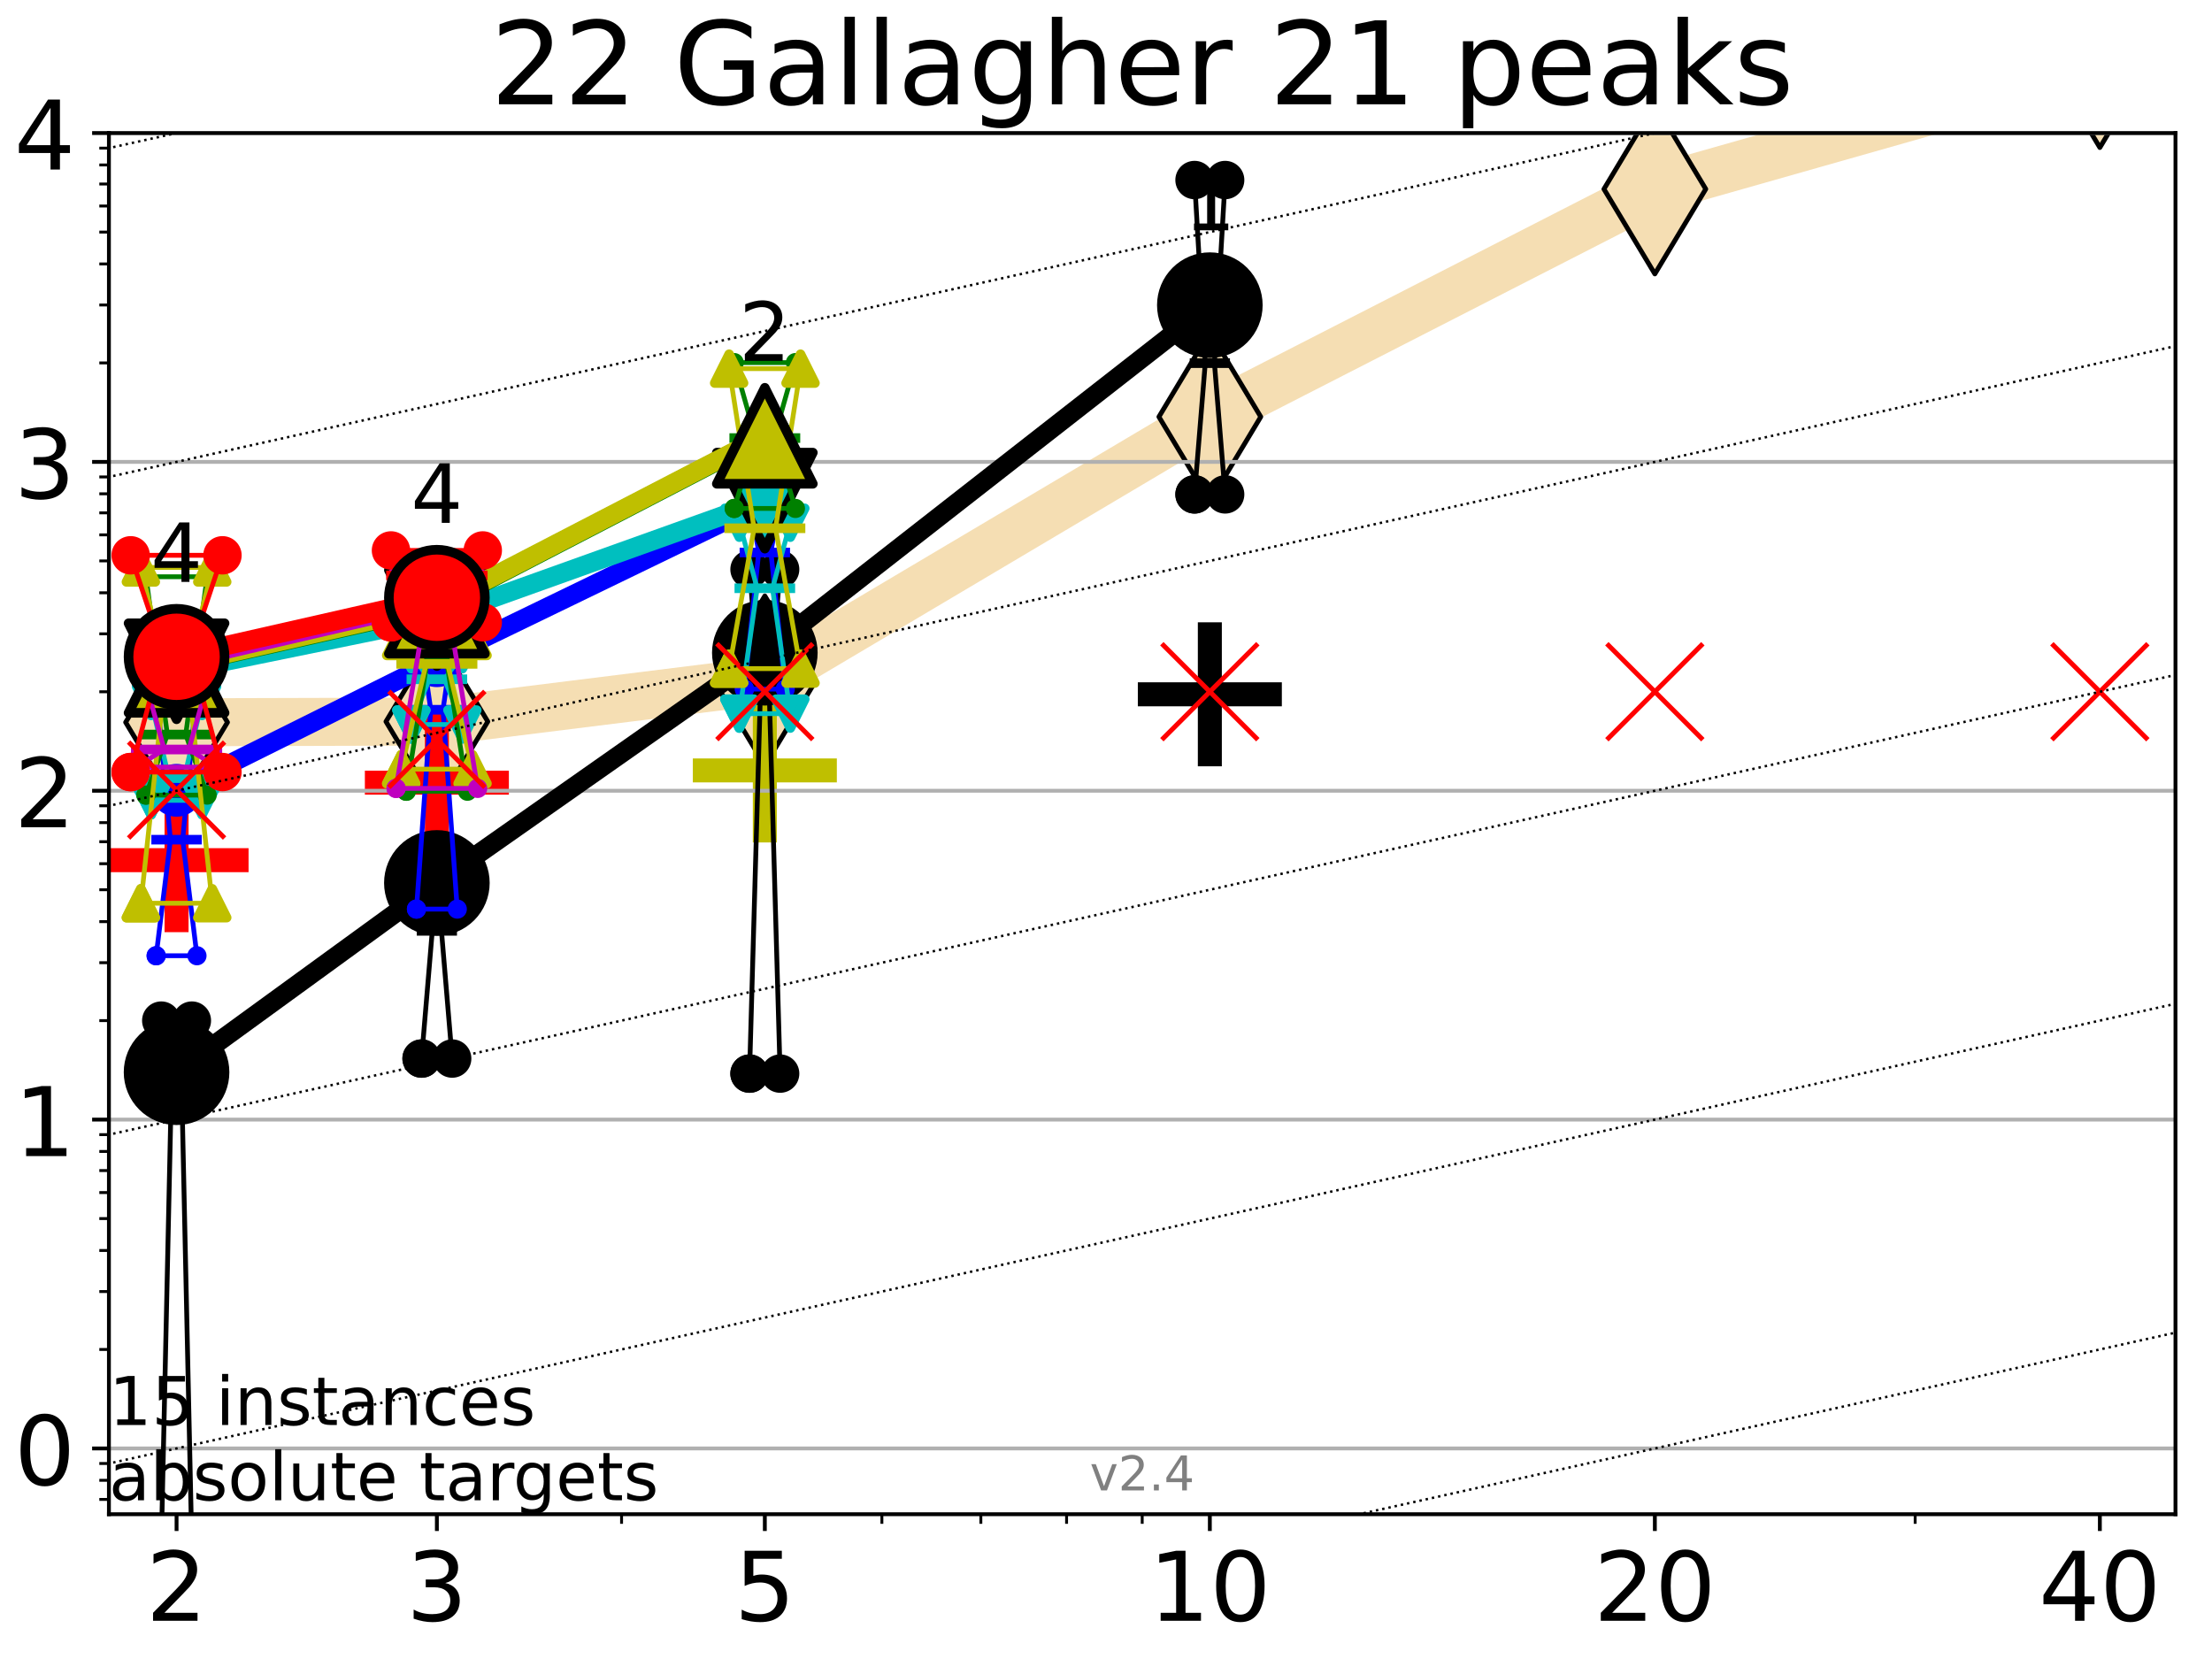 <?xml version="1.0" encoding="utf-8" standalone="no"?>
<!DOCTYPE svg PUBLIC "-//W3C//DTD SVG 1.1//EN"
  "http://www.w3.org/Graphics/SVG/1.1/DTD/svg11.dtd">
<!-- Created with matplotlib (https://matplotlib.org/) -->
<svg height="345.6pt" version="1.1" viewBox="0 0 460.8 345.6" width="460.8pt" xmlns="http://www.w3.org/2000/svg" xmlns:xlink="http://www.w3.org/1999/xlink">
 <defs>
  <style type="text/css">*{stroke-linecap:butt;stroke-linejoin:round;}</style>
 </defs>
 <g id="figure_1">
  <g id="patch_1">
   <path d="M 0 345.6 
L 460.8 345.6 
L 460.8 0 
L 0 0 
z
" style="fill:#ffffff;"/>
  </g>
  <g id="axes_1">
   <g id="patch_2">
    <path d="M 22.69 315.44 
L 453.192 315.44 
L 453.192 27.72 
L 22.69 27.72 
z
" style="fill:#ffffff;"/>
   </g>
   <g id="line2d_1">
    <path clip-path="url(#p984dd4b0a6)" d="M 36.781 150.469 
L 91.009 150.316 
L 159.329 141.818 
L 252.032 86.831 
L 344.736 39.384 
L 437.439 13.054 
" style="fill:none;stroke:#f5deb3;stroke-linecap:square;stroke-width:10;"/>
    <defs>
     <path d="M -0 17.678 
L 10.607 0 
L 0 -17.678 
L -10.607 -0 
z
" id="mea292e1f09" style="stroke:#000000;stroke-linejoin:miter;"/>
    </defs>
    <g clip-path="url(#p984dd4b0a6)">
     <use style="fill:#f5deb3;stroke:#000000;stroke-linejoin:miter;" x="36.781" xlink:href="#mea292e1f09" y="150.469"/>
     <use style="fill:#f5deb3;stroke:#000000;stroke-linejoin:miter;" x="91.009" xlink:href="#mea292e1f09" y="150.316"/>
     <use style="fill:#f5deb3;stroke:#000000;stroke-linejoin:miter;" x="159.329" xlink:href="#mea292e1f09" y="141.818"/>
     <use style="fill:#f5deb3;stroke:#000000;stroke-linejoin:miter;" x="252.032" xlink:href="#mea292e1f09" y="86.831"/>
     <use style="fill:#f5deb3;stroke:#000000;stroke-linejoin:miter;" x="344.736" xlink:href="#mea292e1f09" y="39.384"/>
     <use style="fill:#f5deb3;stroke:#000000;stroke-linejoin:miter;" x="437.439" xlink:href="#mea292e1f09" y="13.054"/>
    </g>
   </g>
   <g id="line2d_2">
    <defs>
     <path d="M -15 0 
L 15 0 
M 0 15 
L 0 -15 
" id="mf77a70bf06" style="stroke:#ff0000;stroke-width:5;"/>
    </defs>
    <g clip-path="url(#p984dd4b0a6)">
     <use style="fill:#ff0000;stroke:#ff0000;stroke-width:5;" x="91.009" xlink:href="#mf77a70bf06" y="163.043"/>
    </g>
   </g>
   <g id="line2d_3">
    <defs>
     <path d="M -15 0 
L 15 0 
M 0 15 
L 0 -15 
" id="m9736904776" style="stroke:#bfbf00;stroke-width:5;"/>
    </defs>
    <g clip-path="url(#p984dd4b0a6)">
     <use style="fill:#bfbf00;stroke:#bfbf00;stroke-width:5;" x="159.329" xlink:href="#m9736904776" y="160.494"/>
    </g>
   </g>
   <g id="line2d_4">
    <defs>
     <path d="M -15 0 
L 15 0 
M 0 15 
L 0 -15 
" id="md35f6cf79f" style="stroke:#000000;stroke-width:5;"/>
    </defs>
    <g clip-path="url(#p984dd4b0a6)">
     <use style="stroke:#000000;stroke-width:5;" x="252.032" xlink:href="#md35f6cf79f" y="144.633"/>
    </g>
   </g>
   <g id="line2d_5">
    <g clip-path="url(#p984dd4b0a6)">
     <use style="fill:#ff0000;stroke:#ff0000;stroke-width:5;" x="36.781" xlink:href="#mf77a70bf06" y="179.193"/>
    </g>
   </g>
   <g id="matplotlib.axis_1">
    <g id="xtick_1">
     <g id="line2d_6">
      <defs>
       <path d="M 0 0 
L 0 3.5 
" id="m53a0562fbc" style="stroke:#000000;stroke-width:0.8;"/>
      </defs>
      <g>
       <use style="stroke:#000000;stroke-width:0.8;" x="36.781" xlink:href="#m53a0562fbc" y="315.44"/>
      </g>
     </g>
     <g id="text_1">
      <!-- 2 -->
      <g transform="translate(30.419 337.637)scale(0.2 -0.2)">
       <defs>
        <path d="M 19.188 8.297 
L 53.609 8.297 
L 53.609 0 
L 7.328 0 
L 7.328 8.297 
Q 12.938 14.109 22.625 23.891 
Q 32.328 33.688 34.812 36.531 
Q 39.547 41.844 41.422 45.531 
Q 43.312 49.219 43.312 52.781 
Q 43.312 58.594 39.234 62.25 
Q 35.156 65.922 28.609 65.922 
Q 23.969 65.922 18.812 64.312 
Q 13.672 62.703 7.812 59.422 
L 7.812 69.391 
Q 13.766 71.781 18.938 73 
Q 24.125 74.219 28.422 74.219 
Q 39.75 74.219 46.484 68.547 
Q 53.219 62.891 53.219 53.422 
Q 53.219 48.922 51.531 44.891 
Q 49.859 40.875 45.406 35.406 
Q 44.188 33.984 37.641 27.219 
Q 31.109 20.453 19.188 8.297 
z
" id="DejaVuSans-50"/>
       </defs>
       <use xlink:href="#DejaVuSans-50"/>
      </g>
     </g>
    </g>
    <g id="xtick_2">
     <g id="line2d_7">
      <g>
       <use style="stroke:#000000;stroke-width:0.8;" x="91.009" xlink:href="#m53a0562fbc" y="315.44"/>
      </g>
     </g>
     <g id="text_2">
      <!-- 3 -->
      <g transform="translate(84.647 337.637)scale(0.2 -0.2)">
       <defs>
        <path d="M 40.578 39.312 
Q 47.656 37.797 51.625 33 
Q 55.609 28.219 55.609 21.188 
Q 55.609 10.406 48.188 4.484 
Q 40.766 -1.422 27.094 -1.422 
Q 22.516 -1.422 17.656 -0.516 
Q 12.797 0.391 7.625 2.203 
L 7.625 11.719 
Q 11.719 9.328 16.594 8.109 
Q 21.484 6.891 26.812 6.891 
Q 36.078 6.891 40.938 10.547 
Q 45.797 14.203 45.797 21.188 
Q 45.797 27.641 41.281 31.266 
Q 36.766 34.906 28.719 34.906 
L 20.219 34.906 
L 20.219 43.016 
L 29.109 43.016 
Q 36.375 43.016 40.234 45.922 
Q 44.094 48.828 44.094 54.297 
Q 44.094 59.906 40.109 62.906 
Q 36.141 65.922 28.719 65.922 
Q 24.656 65.922 20.016 65.031 
Q 15.375 64.156 9.812 62.312 
L 9.812 71.094 
Q 15.438 72.656 20.344 73.438 
Q 25.25 74.219 29.594 74.219 
Q 40.828 74.219 47.359 69.109 
Q 53.906 64.016 53.906 55.328 
Q 53.906 49.266 50.438 45.094 
Q 46.969 40.922 40.578 39.312 
z
" id="DejaVuSans-51"/>
       </defs>
       <use xlink:href="#DejaVuSans-51"/>
      </g>
     </g>
    </g>
    <g id="xtick_3">
     <g id="line2d_8">
      <g>
       <use style="stroke:#000000;stroke-width:0.8;" x="159.329" xlink:href="#m53a0562fbc" y="315.44"/>
      </g>
     </g>
     <g id="text_3">
      <!-- 5 -->
      <g transform="translate(152.966 337.637)scale(0.2 -0.2)">
       <defs>
        <path d="M 10.797 72.906 
L 49.516 72.906 
L 49.516 64.594 
L 19.828 64.594 
L 19.828 46.734 
Q 21.969 47.469 24.109 47.828 
Q 26.266 48.188 28.422 48.188 
Q 40.625 48.188 47.75 41.5 
Q 54.891 34.812 54.891 23.391 
Q 54.891 11.625 47.562 5.094 
Q 40.234 -1.422 26.906 -1.422 
Q 22.312 -1.422 17.547 -0.641 
Q 12.797 0.141 7.719 1.703 
L 7.719 11.625 
Q 12.109 9.234 16.797 8.062 
Q 21.484 6.891 26.703 6.891 
Q 35.156 6.891 40.078 11.328 
Q 45.016 15.766 45.016 23.391 
Q 45.016 31 40.078 35.438 
Q 35.156 39.891 26.703 39.891 
Q 22.75 39.891 18.812 39.016 
Q 14.891 38.141 10.797 36.281 
z
" id="DejaVuSans-53"/>
       </defs>
       <use xlink:href="#DejaVuSans-53"/>
      </g>
     </g>
    </g>
    <g id="xtick_4">
     <g id="line2d_9">
      <g>
       <use style="stroke:#000000;stroke-width:0.8;" x="252.032" xlink:href="#m53a0562fbc" y="315.44"/>
      </g>
     </g>
     <g id="text_4">
      <!-- 10 -->
      <g transform="translate(239.307 337.637)scale(0.2 -0.2)">
       <defs>
        <path d="M 12.406 8.297 
L 28.516 8.297 
L 28.516 63.922 
L 10.984 60.406 
L 10.984 69.391 
L 28.422 72.906 
L 38.281 72.906 
L 38.281 8.297 
L 54.391 8.297 
L 54.391 0 
L 12.406 0 
z
" id="DejaVuSans-49"/>
        <path d="M 31.781 66.406 
Q 24.172 66.406 20.328 58.906 
Q 16.5 51.422 16.5 36.375 
Q 16.5 21.391 20.328 13.891 
Q 24.172 6.391 31.781 6.391 
Q 39.453 6.391 43.281 13.891 
Q 47.125 21.391 47.125 36.375 
Q 47.125 51.422 43.281 58.906 
Q 39.453 66.406 31.781 66.406 
z
M 31.781 74.219 
Q 44.047 74.219 50.516 64.516 
Q 56.984 54.828 56.984 36.375 
Q 56.984 17.969 50.516 8.266 
Q 44.047 -1.422 31.781 -1.422 
Q 19.531 -1.422 13.062 8.266 
Q 6.594 17.969 6.594 36.375 
Q 6.594 54.828 13.062 64.516 
Q 19.531 74.219 31.781 74.219 
z
" id="DejaVuSans-48"/>
       </defs>
       <use xlink:href="#DejaVuSans-49"/>
       <use x="63.623" xlink:href="#DejaVuSans-48"/>
      </g>
     </g>
    </g>
    <g id="xtick_5">
     <g id="line2d_10">
      <g>
       <use style="stroke:#000000;stroke-width:0.8;" x="344.736" xlink:href="#m53a0562fbc" y="315.44"/>
      </g>
     </g>
     <g id="text_5">
      <!-- 20 -->
      <g transform="translate(332.011 337.637)scale(0.2 -0.2)">
       <use xlink:href="#DejaVuSans-50"/>
       <use x="63.623" xlink:href="#DejaVuSans-48"/>
      </g>
     </g>
    </g>
    <g id="xtick_6">
     <g id="line2d_11">
      <g>
       <use style="stroke:#000000;stroke-width:0.8;" x="437.439" xlink:href="#m53a0562fbc" y="315.44"/>
      </g>
     </g>
     <g id="text_6">
      <!-- 40 -->
      <g transform="translate(424.714 337.637)scale(0.2 -0.2)">
       <defs>
        <path d="M 37.797 64.312 
L 12.891 25.391 
L 37.797 25.391 
z
M 35.203 72.906 
L 47.609 72.906 
L 47.609 25.391 
L 58.016 25.391 
L 58.016 17.188 
L 47.609 17.188 
L 47.609 0 
L 37.797 0 
L 37.797 17.188 
L 4.891 17.188 
L 4.891 26.703 
z
" id="DejaVuSans-52"/>
       </defs>
       <use xlink:href="#DejaVuSans-52"/>
       <use x="63.623" xlink:href="#DejaVuSans-48"/>
      </g>
     </g>
    </g>
    <g id="xtick_7">
     <g id="line2d_12">
      <defs>
       <path d="M 0 0 
L 0 2 
" id="md13d499e5b" style="stroke:#000000;stroke-width:0.6;"/>
      </defs>
      <g>
       <use style="stroke:#000000;stroke-width:0.6;" x="129.485" xlink:href="#md13d499e5b" y="315.44"/>
      </g>
     </g>
    </g>
    <g id="xtick_8">
     <g id="line2d_13">
      <g>
       <use style="stroke:#000000;stroke-width:0.6;" x="183.713" xlink:href="#md13d499e5b" y="315.44"/>
      </g>
     </g>
    </g>
    <g id="xtick_9">
     <g id="line2d_14">
      <g>
       <use style="stroke:#000000;stroke-width:0.6;" x="204.329" xlink:href="#md13d499e5b" y="315.44"/>
      </g>
     </g>
    </g>
    <g id="xtick_10">
     <g id="line2d_15">
      <g>
       <use style="stroke:#000000;stroke-width:0.6;" x="222.188" xlink:href="#md13d499e5b" y="315.44"/>
      </g>
     </g>
    </g>
    <g id="xtick_11">
     <g id="line2d_16">
      <g>
       <use style="stroke:#000000;stroke-width:0.6;" x="237.941" xlink:href="#md13d499e5b" y="315.44"/>
      </g>
     </g>
    </g>
    <g id="xtick_12">
     <g id="line2d_17">
      <g>
       <use style="stroke:#000000;stroke-width:0.6;" x="398.964" xlink:href="#md13d499e5b" y="315.44"/>
      </g>
     </g>
    </g>
   </g>
   <g id="matplotlib.axis_2">
    <g id="ytick_1">
     <g id="line2d_18">
      <path clip-path="url(#p984dd4b0a6)" d="M 22.69 301.739 
L 453.192 301.739 
" style="fill:none;stroke:#b0b0b0;stroke-linecap:square;stroke-width:0.8;"/>
     </g>
     <g id="line2d_19">
      <defs>
       <path d="M 0 0 
L -3.5 0 
" id="m1df8924572" style="stroke:#000000;stroke-width:0.8;"/>
      </defs>
      <g>
       <use style="stroke:#000000;stroke-width:0.8;" x="22.69" xlink:href="#m1df8924572" y="301.739"/>
      </g>
     </g>
     <g id="text_7">
      <!-- 0 -->
      <g transform="translate(2.965 309.337)scale(0.2 -0.2)">
       <use xlink:href="#DejaVuSans-48"/>
      </g>
     </g>
    </g>
    <g id="ytick_2">
     <g id="line2d_20">
      <path clip-path="url(#p984dd4b0a6)" d="M 22.69 233.234 
L 453.192 233.234 
" style="fill:none;stroke:#b0b0b0;stroke-linecap:square;stroke-width:0.8;"/>
     </g>
     <g id="line2d_21">
      <g>
       <use style="stroke:#000000;stroke-width:0.8;" x="22.69" xlink:href="#m1df8924572" y="233.234"/>
      </g>
     </g>
     <g id="text_8">
      <!-- 1 -->
      <g transform="translate(2.965 240.833)scale(0.2 -0.2)">
       <use xlink:href="#DejaVuSans-49"/>
      </g>
     </g>
    </g>
    <g id="ytick_3">
     <g id="line2d_22">
      <path clip-path="url(#p984dd4b0a6)" d="M 22.69 164.73 
L 453.192 164.73 
" style="fill:none;stroke:#b0b0b0;stroke-linecap:square;stroke-width:0.8;"/>
     </g>
     <g id="line2d_23">
      <g>
       <use style="stroke:#000000;stroke-width:0.8;" x="22.69" xlink:href="#m1df8924572" y="164.73"/>
      </g>
     </g>
     <g id="text_9">
      <!-- 2 -->
      <g transform="translate(2.965 172.328)scale(0.2 -0.2)">
       <use xlink:href="#DejaVuSans-50"/>
      </g>
     </g>
    </g>
    <g id="ytick_4">
     <g id="line2d_24">
      <path clip-path="url(#p984dd4b0a6)" d="M 22.69 96.225 
L 453.192 96.225 
" style="fill:none;stroke:#b0b0b0;stroke-linecap:square;stroke-width:0.8;"/>
     </g>
     <g id="line2d_25">
      <g>
       <use style="stroke:#000000;stroke-width:0.8;" x="22.69" xlink:href="#m1df8924572" y="96.225"/>
      </g>
     </g>
     <g id="text_10">
      <!-- 3 -->
      <g transform="translate(2.965 103.823)scale(0.2 -0.2)">
       <use xlink:href="#DejaVuSans-51"/>
      </g>
     </g>
    </g>
    <g id="ytick_5">
     <g id="line2d_26">
      <path clip-path="url(#p984dd4b0a6)" d="M 22.69 27.72 
L 453.192 27.72 
" style="fill:none;stroke:#b0b0b0;stroke-linecap:square;stroke-width:0.8;"/>
     </g>
     <g id="line2d_27">
      <g>
       <use style="stroke:#000000;stroke-width:0.8;" x="22.69" xlink:href="#m1df8924572" y="27.72"/>
      </g>
     </g>
     <g id="text_11">
      <!-- 4 -->
      <g transform="translate(2.965 35.318)scale(0.2 -0.2)">
       <use xlink:href="#DejaVuSans-52"/>
      </g>
     </g>
    </g>
    <g id="ytick_6">
     <g id="line2d_28">
      <defs>
       <path d="M 0 0 
L -2 0 
" id="m257a8bd33b" style="stroke:#000000;stroke-width:0.6;"/>
      </defs>
      <g>
       <use style="stroke:#000000;stroke-width:0.6;" x="22.69" xlink:href="#m257a8bd33b" y="312.351"/>
      </g>
     </g>
    </g>
    <g id="ytick_7">
     <g id="line2d_29">
      <g>
       <use style="stroke:#000000;stroke-width:0.6;" x="22.69" xlink:href="#m257a8bd33b" y="308.378"/>
      </g>
     </g>
    </g>
    <g id="ytick_8">
     <g id="line2d_30">
      <g>
       <use style="stroke:#000000;stroke-width:0.6;" x="22.69" xlink:href="#m257a8bd33b" y="304.874"/>
      </g>
     </g>
    </g>
    <g id="ytick_9">
     <g id="line2d_31">
      <g>
       <use style="stroke:#000000;stroke-width:0.6;" x="22.69" xlink:href="#m257a8bd33b" y="281.117"/>
      </g>
     </g>
    </g>
    <g id="ytick_10">
     <g id="line2d_32">
      <g>
       <use style="stroke:#000000;stroke-width:0.6;" x="22.69" xlink:href="#m257a8bd33b" y="269.054"/>
      </g>
     </g>
    </g>
    <g id="ytick_11">
     <g id="line2d_33">
      <g>
       <use style="stroke:#000000;stroke-width:0.6;" x="22.69" xlink:href="#m257a8bd33b" y="260.495"/>
      </g>
     </g>
    </g>
    <g id="ytick_12">
     <g id="line2d_34">
      <g>
       <use style="stroke:#000000;stroke-width:0.6;" x="22.69" xlink:href="#m257a8bd33b" y="253.856"/>
      </g>
     </g>
    </g>
    <g id="ytick_13">
     <g id="line2d_35">
      <g>
       <use style="stroke:#000000;stroke-width:0.6;" x="22.69" xlink:href="#m257a8bd33b" y="248.432"/>
      </g>
     </g>
    </g>
    <g id="ytick_14">
     <g id="line2d_36">
      <g>
       <use style="stroke:#000000;stroke-width:0.6;" x="22.69" xlink:href="#m257a8bd33b" y="243.846"/>
      </g>
     </g>
    </g>
    <g id="ytick_15">
     <g id="line2d_37">
      <g>
       <use style="stroke:#000000;stroke-width:0.6;" x="22.69" xlink:href="#m257a8bd33b" y="239.873"/>
      </g>
     </g>
    </g>
    <g id="ytick_16">
     <g id="line2d_38">
      <g>
       <use style="stroke:#000000;stroke-width:0.6;" x="22.69" xlink:href="#m257a8bd33b" y="236.369"/>
      </g>
     </g>
    </g>
    <g id="ytick_17">
     <g id="line2d_39">
      <g>
       <use style="stroke:#000000;stroke-width:0.6;" x="22.69" xlink:href="#m257a8bd33b" y="212.612"/>
      </g>
     </g>
    </g>
    <g id="ytick_18">
     <g id="line2d_40">
      <g>
       <use style="stroke:#000000;stroke-width:0.6;" x="22.69" xlink:href="#m257a8bd33b" y="200.549"/>
      </g>
     </g>
    </g>
    <g id="ytick_19">
     <g id="line2d_41">
      <g>
       <use style="stroke:#000000;stroke-width:0.6;" x="22.69" xlink:href="#m257a8bd33b" y="191.99"/>
      </g>
     </g>
    </g>
    <g id="ytick_20">
     <g id="line2d_42">
      <g>
       <use style="stroke:#000000;stroke-width:0.6;" x="22.69" xlink:href="#m257a8bd33b" y="185.352"/>
      </g>
     </g>
    </g>
    <g id="ytick_21">
     <g id="line2d_43">
      <g>
       <use style="stroke:#000000;stroke-width:0.6;" x="22.69" xlink:href="#m257a8bd33b" y="179.927"/>
      </g>
     </g>
    </g>
    <g id="ytick_22">
     <g id="line2d_44">
      <g>
       <use style="stroke:#000000;stroke-width:0.6;" x="22.69" xlink:href="#m257a8bd33b" y="175.341"/>
      </g>
     </g>
    </g>
    <g id="ytick_23">
     <g id="line2d_45">
      <g>
       <use style="stroke:#000000;stroke-width:0.6;" x="22.69" xlink:href="#m257a8bd33b" y="171.368"/>
      </g>
     </g>
    </g>
    <g id="ytick_24">
     <g id="line2d_46">
      <g>
       <use style="stroke:#000000;stroke-width:0.6;" x="22.69" xlink:href="#m257a8bd33b" y="167.864"/>
      </g>
     </g>
    </g>
    <g id="ytick_25">
     <g id="line2d_47">
      <g>
       <use style="stroke:#000000;stroke-width:0.6;" x="22.69" xlink:href="#m257a8bd33b" y="144.108"/>
      </g>
     </g>
    </g>
    <g id="ytick_26">
     <g id="line2d_48">
      <g>
       <use style="stroke:#000000;stroke-width:0.6;" x="22.69" xlink:href="#m257a8bd33b" y="132.044"/>
      </g>
     </g>
    </g>
    <g id="ytick_27">
     <g id="line2d_49">
      <g>
       <use style="stroke:#000000;stroke-width:0.6;" x="22.69" xlink:href="#m257a8bd33b" y="123.486"/>
      </g>
     </g>
    </g>
    <g id="ytick_28">
     <g id="line2d_50">
      <g>
       <use style="stroke:#000000;stroke-width:0.6;" x="22.69" xlink:href="#m257a8bd33b" y="116.847"/>
      </g>
     </g>
    </g>
    <g id="ytick_29">
     <g id="line2d_51">
      <g>
       <use style="stroke:#000000;stroke-width:0.6;" x="22.69" xlink:href="#m257a8bd33b" y="111.422"/>
      </g>
     </g>
    </g>
    <g id="ytick_30">
     <g id="line2d_52">
      <g>
       <use style="stroke:#000000;stroke-width:0.6;" x="22.69" xlink:href="#m257a8bd33b" y="106.836"/>
      </g>
     </g>
    </g>
    <g id="ytick_31">
     <g id="line2d_53">
      <g>
       <use style="stroke:#000000;stroke-width:0.6;" x="22.69" xlink:href="#m257a8bd33b" y="102.864"/>
      </g>
     </g>
    </g>
    <g id="ytick_32">
     <g id="line2d_54">
      <g>
       <use style="stroke:#000000;stroke-width:0.6;" x="22.69" xlink:href="#m257a8bd33b" y="99.359"/>
      </g>
     </g>
    </g>
    <g id="ytick_33">
     <g id="line2d_55">
      <g>
       <use style="stroke:#000000;stroke-width:0.6;" x="22.69" xlink:href="#m257a8bd33b" y="75.603"/>
      </g>
     </g>
    </g>
    <g id="ytick_34">
     <g id="line2d_56">
      <g>
       <use style="stroke:#000000;stroke-width:0.6;" x="22.69" xlink:href="#m257a8bd33b" y="63.54"/>
      </g>
     </g>
    </g>
    <g id="ytick_35">
     <g id="line2d_57">
      <g>
       <use style="stroke:#000000;stroke-width:0.6;" x="22.69" xlink:href="#m257a8bd33b" y="54.981"/>
      </g>
     </g>
    </g>
    <g id="ytick_36">
     <g id="line2d_58">
      <g>
       <use style="stroke:#000000;stroke-width:0.6;" x="22.69" xlink:href="#m257a8bd33b" y="48.342"/>
      </g>
     </g>
    </g>
    <g id="ytick_37">
     <g id="line2d_59">
      <g>
       <use style="stroke:#000000;stroke-width:0.6;" x="22.69" xlink:href="#m257a8bd33b" y="42.918"/>
      </g>
     </g>
    </g>
    <g id="ytick_38">
     <g id="line2d_60">
      <g>
       <use style="stroke:#000000;stroke-width:0.6;" x="22.69" xlink:href="#m257a8bd33b" y="38.332"/>
      </g>
     </g>
    </g>
    <g id="ytick_39">
     <g id="line2d_61">
      <g>
       <use style="stroke:#000000;stroke-width:0.6;" x="22.69" xlink:href="#m257a8bd33b" y="34.359"/>
      </g>
     </g>
    </g>
    <g id="ytick_40">
     <g id="line2d_62">
      <g>
       <use style="stroke:#000000;stroke-width:0.6;" x="22.69" xlink:href="#m257a8bd33b" y="30.855"/>
      </g>
     </g>
    </g>
   </g>
   <g id="line2d_63">
    <path clip-path="url(#p984dd4b0a6)" d="M 33.594 322.361 
L 35.825 221.171 
L 33.594 212.612 
L 39.968 212.612 
L 37.737 221.171 
L 39.968 322.361 
L 33.594 322.361 
" style="fill:none;stroke:#000000;stroke-linecap:square;"/>
   </g>
   <g id="line2d_64">
    <path clip-path="url(#p984dd4b0a6)" d="M 33.594 322.361 
L 39.968 322.361 
L 39.968 212.612 
L 33.594 212.612 
L 33.594 322.361 
" style="fill:none;"/>
    <defs>
     <path d="M 0 3 
C 0.796 3 1.559 2.684 2.121 2.121 
C 2.684 1.559 3 0.796 3 0 
C 3 -0.796 2.684 -1.559 2.121 -2.121 
C 1.559 -2.684 0.796 -3 0 -3 
C -0.796 -3 -1.559 -2.684 -2.121 -2.121 
C -2.684 -1.559 -3 -0.796 -3 0 
C -3 0.796 -2.684 1.559 -2.121 2.121 
C -1.559 2.684 -0.796 3 0 3 
z
" id="ma0978ad072" style="stroke:#000000;stroke-width:2;"/>
    </defs>
    <g clip-path="url(#p984dd4b0a6)">
     <use style="stroke:#000000;stroke-width:2;" x="33.594" xlink:href="#ma0978ad072" y="322.361"/>
     <use style="stroke:#000000;stroke-width:2;" x="39.968" xlink:href="#ma0978ad072" y="322.361"/>
     <use style="stroke:#000000;stroke-width:2;" x="39.968" xlink:href="#ma0978ad072" y="212.612"/>
     <use style="stroke:#000000;stroke-width:2;" x="33.594" xlink:href="#ma0978ad072" y="212.612"/>
     <use style="stroke:#000000;stroke-width:2;" x="33.594" xlink:href="#ma0978ad072" y="322.361"/>
    </g>
   </g>
   <g id="line2d_65">
    <path clip-path="url(#p984dd4b0a6)" d="M 33.594 221.171 
L 39.968 221.171 
" style="fill:none;stroke:#000000;stroke-linecap:square;stroke-width:2;"/>
   </g>
   <g id="line2d_66">
    <path clip-path="url(#p984dd4b0a6)" d="M 87.823 220.517 
L 90.053 193.91 
L 87.823 183.995 
L 94.196 183.995 
L 91.965 193.91 
L 94.196 220.517 
L 87.823 220.517 
" style="fill:none;stroke:#000000;stroke-linecap:square;"/>
   </g>
   <g id="line2d_67">
    <path clip-path="url(#p984dd4b0a6)" d="M 87.823 220.517 
L 94.196 220.517 
L 94.196 183.995 
L 87.823 183.995 
L 87.823 220.517 
" style="fill:none;"/>
    <g clip-path="url(#p984dd4b0a6)">
     <use style="stroke:#000000;stroke-width:2;" x="87.823" xlink:href="#ma0978ad072" y="220.517"/>
     <use style="stroke:#000000;stroke-width:2;" x="94.196" xlink:href="#ma0978ad072" y="220.517"/>
     <use style="stroke:#000000;stroke-width:2;" x="94.196" xlink:href="#ma0978ad072" y="183.995"/>
     <use style="stroke:#000000;stroke-width:2;" x="87.823" xlink:href="#ma0978ad072" y="183.995"/>
     <use style="stroke:#000000;stroke-width:2;" x="87.823" xlink:href="#ma0978ad072" y="220.517"/>
    </g>
   </g>
   <g id="line2d_68">
    <path clip-path="url(#p984dd4b0a6)" d="M 87.823 193.91 
L 94.196 193.91 
" style="fill:none;stroke:#000000;stroke-linecap:square;stroke-width:2;"/>
   </g>
   <g id="line2d_69">
    <path clip-path="url(#p984dd4b0a6)" d="M 156.142 223.652 
L 158.373 145.602 
L 156.142 118.612 
L 162.515 118.612 
L 160.285 145.602 
L 162.515 223.652 
L 156.142 223.652 
" style="fill:none;stroke:#000000;stroke-linecap:square;"/>
   </g>
   <g id="line2d_70">
    <path clip-path="url(#p984dd4b0a6)" d="M 156.142 223.652 
L 162.515 223.652 
L 162.515 118.612 
L 156.142 118.612 
L 156.142 223.652 
" style="fill:none;"/>
    <g clip-path="url(#p984dd4b0a6)">
     <use style="stroke:#000000;stroke-width:2;" x="156.142" xlink:href="#ma0978ad072" y="223.652"/>
     <use style="stroke:#000000;stroke-width:2;" x="162.515" xlink:href="#ma0978ad072" y="223.652"/>
     <use style="stroke:#000000;stroke-width:2;" x="162.515" xlink:href="#ma0978ad072" y="118.612"/>
     <use style="stroke:#000000;stroke-width:2;" x="156.142" xlink:href="#ma0978ad072" y="118.612"/>
     <use style="stroke:#000000;stroke-width:2;" x="156.142" xlink:href="#ma0978ad072" y="223.652"/>
    </g>
   </g>
   <g id="line2d_71">
    <path clip-path="url(#p984dd4b0a6)" d="M 156.142 145.602 
L 162.515 145.602 
" style="fill:none;stroke:#000000;stroke-linecap:square;stroke-width:2;"/>
   </g>
   <g id="line2d_72">
    <path clip-path="url(#p984dd4b0a6)" d="M 248.845 102.99 
L 251.076 75.653 
L 248.845 37.505 
L 255.219 37.505 
L 252.988 75.653 
L 255.219 102.99 
L 248.845 102.99 
" style="fill:none;stroke:#000000;stroke-linecap:square;"/>
   </g>
   <g id="line2d_73">
    <path clip-path="url(#p984dd4b0a6)" d="M 248.845 102.99 
L 255.219 102.99 
L 255.219 37.505 
L 248.845 37.505 
L 248.845 102.99 
" style="fill:none;"/>
    <g clip-path="url(#p984dd4b0a6)">
     <use style="stroke:#000000;stroke-width:2;" x="248.845" xlink:href="#ma0978ad072" y="102.99"/>
     <use style="stroke:#000000;stroke-width:2;" x="255.219" xlink:href="#ma0978ad072" y="102.99"/>
     <use style="stroke:#000000;stroke-width:2;" x="255.219" xlink:href="#ma0978ad072" y="37.505"/>
     <use style="stroke:#000000;stroke-width:2;" x="248.845" xlink:href="#ma0978ad072" y="37.505"/>
     <use style="stroke:#000000;stroke-width:2;" x="248.845" xlink:href="#ma0978ad072" y="102.99"/>
    </g>
   </g>
   <g id="line2d_74">
    <path clip-path="url(#p984dd4b0a6)" d="M 248.845 75.653 
L 255.219 75.653 
" style="fill:none;stroke:#000000;stroke-linecap:square;stroke-width:2;"/>
   </g>
   <g id="line2d_75">
    <path clip-path="url(#p984dd4b0a6)" d="M 36.781 223.366 
L 91.009 183.931 
" style="fill:none;stroke:#000000;stroke-linecap:square;stroke-width:4;"/>
   </g>
   <g id="line2d_76">
    <path clip-path="url(#p984dd4b0a6)" d="M 91.009 183.931 
L 159.329 135.98 
" style="fill:none;stroke:#000000;stroke-linecap:square;stroke-width:4;"/>
   </g>
   <g id="line2d_77">
    <path clip-path="url(#p984dd4b0a6)" d="M 159.329 135.98 
L 252.032 63.571 
" style="fill:none;stroke:#000000;stroke-linecap:square;stroke-width:4;"/>
   </g>
   <g id="line2d_78">
    <path clip-path="url(#p984dd4b0a6)" d="M 36.781 223.366 
L 91.009 183.931 
L 159.329 135.98 
L 252.032 63.571 
" style="fill:none;"/>
    <defs>
     <path d="M 0 10 
C 2.652 10 5.196 8.946 7.071 7.071 
C 8.946 5.196 10 2.652 10 0 
C 10 -2.652 8.946 -5.196 7.071 -7.071 
C 5.196 -8.946 2.652 -10 0 -10 
C -2.652 -10 -5.196 -8.946 -7.071 -7.071 
C -8.946 -5.196 -10 -2.652 -10 0 
C -10 2.652 -8.946 5.196 -7.071 7.071 
C -5.196 8.946 -2.652 10 0 10 
z
" id="m98e3b95f2b" style="stroke:#000000;stroke-width:2;"/>
    </defs>
    <g clip-path="url(#p984dd4b0a6)">
     <use style="stroke:#000000;stroke-width:2;" x="36.781" xlink:href="#m98e3b95f2b" y="223.366"/>
     <use style="stroke:#000000;stroke-width:2;" x="91.009" xlink:href="#m98e3b95f2b" y="183.931"/>
     <use style="stroke:#000000;stroke-width:2;" x="159.329" xlink:href="#m98e3b95f2b" y="135.98"/>
     <use style="stroke:#000000;stroke-width:2;" x="252.032" xlink:href="#m98e3b95f2b" y="63.571"/>
    </g>
   </g>
   <g id="line2d_79">
    <path clip-path="url(#p984dd4b0a6)" d="M 32.532 199.098 
L 35.507 174.919 
L 32.532 143.084 
L 41.03 143.084 
L 38.056 174.919 
L 41.03 199.098 
L 32.532 199.098 
" style="fill:none;stroke:#0000ff;stroke-linecap:square;"/>
   </g>
   <g id="line2d_80">
    <path clip-path="url(#p984dd4b0a6)" d="M 32.532 199.098 
L 41.03 199.098 
L 41.03 143.084 
L 32.532 143.084 
L 32.532 199.098 
" style="fill:none;"/>
    <defs>
     <path d="M 0 1.5 
C 0.398 1.5 0.779 1.342 1.061 1.061 
C 1.342 0.779 1.5 0.398 1.5 0 
C 1.5 -0.398 1.342 -0.779 1.061 -1.061 
C 0.779 -1.342 0.398 -1.5 0 -1.5 
C -0.398 -1.5 -0.779 -1.342 -1.061 -1.061 
C -1.342 -0.779 -1.5 -0.398 -1.5 0 
C -1.5 0.398 -1.342 0.779 -1.061 1.061 
C -0.779 1.342 -0.398 1.5 0 1.5 
z
" id="m0200bdb9d9" style="stroke:#0000ff;"/>
    </defs>
    <g clip-path="url(#p984dd4b0a6)">
     <use style="fill:#0000ff;stroke:#0000ff;" x="32.532" xlink:href="#m0200bdb9d9" y="199.098"/>
     <use style="fill:#0000ff;stroke:#0000ff;" x="41.03" xlink:href="#m0200bdb9d9" y="199.098"/>
     <use style="fill:#0000ff;stroke:#0000ff;" x="41.03" xlink:href="#m0200bdb9d9" y="143.084"/>
     <use style="fill:#0000ff;stroke:#0000ff;" x="32.532" xlink:href="#m0200bdb9d9" y="143.084"/>
     <use style="fill:#0000ff;stroke:#0000ff;" x="32.532" xlink:href="#m0200bdb9d9" y="199.098"/>
    </g>
   </g>
   <g id="line2d_81">
    <path clip-path="url(#p984dd4b0a6)" d="M 32.532 174.919 
L 41.03 174.919 
" style="fill:none;stroke:#0000ff;stroke-linecap:square;stroke-width:2;"/>
   </g>
   <g id="line2d_82">
    <path clip-path="url(#p984dd4b0a6)" d="M 86.76 189.381 
L 89.735 147.854 
L 86.76 127.289 
L 95.258 127.289 
L 92.284 147.854 
L 95.258 189.381 
L 86.76 189.381 
" style="fill:none;stroke:#0000ff;stroke-linecap:square;"/>
   </g>
   <g id="line2d_83">
    <path clip-path="url(#p984dd4b0a6)" d="M 86.76 189.381 
L 95.258 189.381 
L 95.258 127.289 
L 86.76 127.289 
L 86.76 189.381 
" style="fill:none;"/>
    <g clip-path="url(#p984dd4b0a6)">
     <use style="fill:#0000ff;stroke:#0000ff;" x="86.76" xlink:href="#m0200bdb9d9" y="189.381"/>
     <use style="fill:#0000ff;stroke:#0000ff;" x="95.258" xlink:href="#m0200bdb9d9" y="189.381"/>
     <use style="fill:#0000ff;stroke:#0000ff;" x="95.258" xlink:href="#m0200bdb9d9" y="127.289"/>
     <use style="fill:#0000ff;stroke:#0000ff;" x="86.76" xlink:href="#m0200bdb9d9" y="127.289"/>
     <use style="fill:#0000ff;stroke:#0000ff;" x="86.76" xlink:href="#m0200bdb9d9" y="189.381"/>
    </g>
   </g>
   <g id="line2d_84">
    <path clip-path="url(#p984dd4b0a6)" d="M 86.76 147.854 
L 95.258 147.854 
" style="fill:none;stroke:#0000ff;stroke-linecap:square;stroke-width:2;"/>
   </g>
   <g id="line2d_85">
    <path clip-path="url(#p984dd4b0a6)" d="M 155.08 143.548 
L 158.054 115.096 
L 155.08 96.735 
L 163.578 96.735 
L 160.603 115.096 
L 163.578 143.548 
L 155.08 143.548 
" style="fill:none;stroke:#0000ff;stroke-linecap:square;"/>
   </g>
   <g id="line2d_86">
    <path clip-path="url(#p984dd4b0a6)" d="M 155.08 143.548 
L 163.578 143.548 
L 163.578 96.735 
L 155.08 96.735 
L 155.08 143.548 
" style="fill:none;"/>
    <g clip-path="url(#p984dd4b0a6)">
     <use style="fill:#0000ff;stroke:#0000ff;" x="155.08" xlink:href="#m0200bdb9d9" y="143.548"/>
     <use style="fill:#0000ff;stroke:#0000ff;" x="163.578" xlink:href="#m0200bdb9d9" y="143.548"/>
     <use style="fill:#0000ff;stroke:#0000ff;" x="163.578" xlink:href="#m0200bdb9d9" y="96.735"/>
     <use style="fill:#0000ff;stroke:#0000ff;" x="155.08" xlink:href="#m0200bdb9d9" y="96.735"/>
     <use style="fill:#0000ff;stroke:#0000ff;" x="155.08" xlink:href="#m0200bdb9d9" y="143.548"/>
    </g>
   </g>
   <g id="line2d_87">
    <path clip-path="url(#p984dd4b0a6)" d="M 155.08 115.096 
L 163.578 115.096 
" style="fill:none;stroke:#0000ff;stroke-linecap:square;stroke-width:2;"/>
   </g>
   <g id="line2d_88">
    <path clip-path="url(#p984dd4b0a6)" d="M 36.781 164.637 
L 91.009 137.636 
" style="fill:none;stroke:#0000ff;stroke-linecap:square;stroke-width:4;"/>
   </g>
   <g id="line2d_89">
    <path clip-path="url(#p984dd4b0a6)" d="M 91.009 137.636 
L 159.329 104.549 
" style="fill:none;stroke:#0000ff;stroke-linecap:square;stroke-width:4;"/>
   </g>
   <g id="line2d_90">
    <path clip-path="url(#p984dd4b0a6)" d="M 36.781 164.637 
L 91.009 137.636 
L 159.329 104.549 
" style="fill:none;"/>
    <defs>
     <path d="M 0 5 
C 1.326 5 2.598 4.473 3.536 3.536 
C 4.473 2.598 5 1.326 5 0 
C 5 -1.326 4.473 -2.598 3.536 -3.536 
C 2.598 -4.473 1.326 -5 0 -5 
C -1.326 -5 -2.598 -4.473 -3.536 -3.536 
C -4.473 -2.598 -5 -1.326 -5 0 
C -5 1.326 -4.473 2.598 -3.536 3.536 
C -2.598 4.473 -1.326 5 0 5 
z
" id="m7555f9b85b" style="stroke:#0000ff;"/>
    </defs>
    <g clip-path="url(#p984dd4b0a6)">
     <use style="fill:#0000ff;stroke:#0000ff;" x="36.781" xlink:href="#m7555f9b85b" y="164.637"/>
     <use style="fill:#0000ff;stroke:#0000ff;" x="91.009" xlink:href="#m7555f9b85b" y="137.636"/>
     <use style="fill:#0000ff;stroke:#0000ff;" x="159.329" xlink:href="#m7555f9b85b" y="104.549"/>
    </g>
   </g>
   <g id="line2d_91">
    <path clip-path="url(#p984dd4b0a6)" d="M 31.47 166.729 
L 35.188 162.097 
L 31.47 146.028 
L 42.093 146.028 
L 38.375 162.097 
L 42.093 166.729 
L 31.47 166.729 
" style="fill:none;stroke:#00bfbf;stroke-linecap:square;"/>
   </g>
   <g id="line2d_92">
    <path clip-path="url(#p984dd4b0a6)" d="M 31.47 166.729 
L 42.093 166.729 
L 42.093 146.028 
L 31.47 146.028 
L 31.47 166.729 
" style="fill:none;"/>
    <defs>
     <path d="M -0 3 
L 3 -3 
L -3 -3 
z
" id="mf165cc8384" style="stroke:#00bfbf;stroke-linejoin:miter;stroke-width:2;"/>
    </defs>
    <g clip-path="url(#p984dd4b0a6)">
     <use style="fill:#00bfbf;stroke:#00bfbf;stroke-linejoin:miter;stroke-width:2;" x="31.47" xlink:href="#mf165cc8384" y="166.729"/>
     <use style="fill:#00bfbf;stroke:#00bfbf;stroke-linejoin:miter;stroke-width:2;" x="42.093" xlink:href="#mf165cc8384" y="166.729"/>
     <use style="fill:#00bfbf;stroke:#00bfbf;stroke-linejoin:miter;stroke-width:2;" x="42.093" xlink:href="#mf165cc8384" y="146.028"/>
     <use style="fill:#00bfbf;stroke:#00bfbf;stroke-linejoin:miter;stroke-width:2;" x="31.47" xlink:href="#mf165cc8384" y="146.028"/>
     <use style="fill:#00bfbf;stroke:#00bfbf;stroke-linejoin:miter;stroke-width:2;" x="31.47" xlink:href="#mf165cc8384" y="166.729"/>
    </g>
   </g>
   <g id="line2d_93">
    <path clip-path="url(#p984dd4b0a6)" d="M 31.47 162.097 
L 42.093 162.097 
" style="fill:none;stroke:#00bfbf;stroke-linecap:square;stroke-width:2;"/>
   </g>
   <g id="line2d_94">
    <path clip-path="url(#p984dd4b0a6)" d="M 85.698 150.933 
L 89.416 141.498 
L 85.698 136.302 
L 96.321 136.302 
L 92.603 141.498 
L 96.321 150.933 
L 85.698 150.933 
" style="fill:none;stroke:#00bfbf;stroke-linecap:square;"/>
   </g>
   <g id="line2d_95">
    <path clip-path="url(#p984dd4b0a6)" d="M 85.698 150.933 
L 96.321 150.933 
L 96.321 136.302 
L 85.698 136.302 
L 85.698 150.933 
" style="fill:none;"/>
    <g clip-path="url(#p984dd4b0a6)">
     <use style="fill:#00bfbf;stroke:#00bfbf;stroke-linejoin:miter;stroke-width:2;" x="85.698" xlink:href="#mf165cc8384" y="150.933"/>
     <use style="fill:#00bfbf;stroke:#00bfbf;stroke-linejoin:miter;stroke-width:2;" x="96.321" xlink:href="#mf165cc8384" y="150.933"/>
     <use style="fill:#00bfbf;stroke:#00bfbf;stroke-linejoin:miter;stroke-width:2;" x="96.321" xlink:href="#mf165cc8384" y="136.302"/>
     <use style="fill:#00bfbf;stroke:#00bfbf;stroke-linejoin:miter;stroke-width:2;" x="85.698" xlink:href="#mf165cc8384" y="136.302"/>
     <use style="fill:#00bfbf;stroke:#00bfbf;stroke-linejoin:miter;stroke-width:2;" x="85.698" xlink:href="#mf165cc8384" y="150.933"/>
    </g>
   </g>
   <g id="line2d_96">
    <path clip-path="url(#p984dd4b0a6)" d="M 85.698 141.498 
L 96.321 141.498 
" style="fill:none;stroke:#00bfbf;stroke-linecap:square;stroke-width:2;"/>
   </g>
   <g id="line2d_97">
    <path clip-path="url(#p984dd4b0a6)" d="M 154.017 148.664 
L 157.735 122.541 
L 154.017 108.895 
L 164.64 108.895 
L 160.922 122.541 
L 164.64 148.664 
L 154.017 148.664 
" style="fill:none;stroke:#00bfbf;stroke-linecap:square;"/>
   </g>
   <g id="line2d_98">
    <path clip-path="url(#p984dd4b0a6)" d="M 154.017 148.664 
L 164.64 148.664 
L 164.64 108.895 
L 154.017 108.895 
L 154.017 148.664 
" style="fill:none;"/>
    <g clip-path="url(#p984dd4b0a6)">
     <use style="fill:#00bfbf;stroke:#00bfbf;stroke-linejoin:miter;stroke-width:2;" x="154.017" xlink:href="#mf165cc8384" y="148.664"/>
     <use style="fill:#00bfbf;stroke:#00bfbf;stroke-linejoin:miter;stroke-width:2;" x="164.64" xlink:href="#mf165cc8384" y="148.664"/>
     <use style="fill:#00bfbf;stroke:#00bfbf;stroke-linejoin:miter;stroke-width:2;" x="164.64" xlink:href="#mf165cc8384" y="108.895"/>
     <use style="fill:#00bfbf;stroke:#00bfbf;stroke-linejoin:miter;stroke-width:2;" x="154.017" xlink:href="#mf165cc8384" y="108.895"/>
     <use style="fill:#00bfbf;stroke:#00bfbf;stroke-linejoin:miter;stroke-width:2;" x="154.017" xlink:href="#mf165cc8384" y="148.664"/>
    </g>
   </g>
   <g id="line2d_99">
    <path clip-path="url(#p984dd4b0a6)" d="M 154.017 122.541 
L 164.64 122.541 
" style="fill:none;stroke:#00bfbf;stroke-linecap:square;stroke-width:2;"/>
   </g>
   <g id="line2d_100">
    <path clip-path="url(#p984dd4b0a6)" d="M 36.781 139.836 
L 91.009 128.754 
" style="fill:none;stroke:#00bfbf;stroke-linecap:square;stroke-width:4;"/>
   </g>
   <g id="line2d_101">
    <path clip-path="url(#p984dd4b0a6)" d="M 91.009 128.754 
L 159.329 104.288 
" style="fill:none;stroke:#00bfbf;stroke-linecap:square;stroke-width:4;"/>
   </g>
   <g id="line2d_102">
    <path clip-path="url(#p984dd4b0a6)" d="M 36.781 139.836 
L 91.009 128.754 
L 159.329 104.288 
" style="fill:none;"/>
    <defs>
     <path d="M -0 10 
L 10 -10 
L -10 -10 
z
" id="m0f6c9e81db" style="stroke:#000000;stroke-linejoin:miter;stroke-width:2;"/>
    </defs>
    <g clip-path="url(#p984dd4b0a6)">
     <use style="fill:#00bfbf;stroke:#000000;stroke-linejoin:miter;stroke-width:2;" x="36.781" xlink:href="#m0f6c9e81db" y="139.836"/>
     <use style="fill:#00bfbf;stroke:#000000;stroke-linejoin:miter;stroke-width:2;" x="91.009" xlink:href="#m0f6c9e81db" y="128.754"/>
     <use style="fill:#00bfbf;stroke:#000000;stroke-linejoin:miter;stroke-width:2;" x="159.329" xlink:href="#m0f6c9e81db" y="104.288"/>
    </g>
   </g>
   <g id="line2d_103">
    <path clip-path="url(#p984dd4b0a6)" d="M 30.408 165.636 
L 34.869 153.016 
L 30.408 120.147 
L 43.155 120.147 
L 38.693 153.016 
L 43.155 165.636 
L 30.408 165.636 
" style="fill:none;stroke:#008000;stroke-linecap:square;"/>
   </g>
   <g id="line2d_104">
    <path clip-path="url(#p984dd4b0a6)" d="M 30.408 165.636 
L 43.155 165.636 
L 43.155 120.147 
L 30.408 120.147 
L 30.408 165.636 
" style="fill:none;"/>
    <defs>
     <path d="M 0 1.5 
C 0.398 1.5 0.779 1.342 1.061 1.061 
C 1.342 0.779 1.5 0.398 1.5 0 
C 1.5 -0.398 1.342 -0.779 1.061 -1.061 
C 0.779 -1.342 0.398 -1.5 0 -1.5 
C -0.398 -1.5 -0.779 -1.342 -1.061 -1.061 
C -1.342 -0.779 -1.5 -0.398 -1.5 0 
C -1.5 0.398 -1.342 0.779 -1.061 1.061 
C -0.779 1.342 -0.398 1.5 0 1.5 
z
" id="mf538daf628" style="stroke:#008000;"/>
    </defs>
    <g clip-path="url(#p984dd4b0a6)">
     <use style="fill:#008000;stroke:#008000;" x="30.408" xlink:href="#mf538daf628" y="165.636"/>
     <use style="fill:#008000;stroke:#008000;" x="43.155" xlink:href="#mf538daf628" y="165.636"/>
     <use style="fill:#008000;stroke:#008000;" x="43.155" xlink:href="#mf538daf628" y="120.147"/>
     <use style="fill:#008000;stroke:#008000;" x="30.408" xlink:href="#mf538daf628" y="120.147"/>
     <use style="fill:#008000;stroke:#008000;" x="30.408" xlink:href="#mf538daf628" y="165.636"/>
    </g>
   </g>
   <g id="line2d_105">
    <path clip-path="url(#p984dd4b0a6)" d="M 30.408 153.016 
L 43.155 153.016 
" style="fill:none;stroke:#008000;stroke-linecap:square;stroke-width:2;"/>
   </g>
   <g id="line2d_106">
    <path clip-path="url(#p984dd4b0a6)" d="M 84.636 164.829 
L 89.097 137.094 
L 84.636 124.264 
L 97.383 124.264 
L 92.921 137.094 
L 97.383 164.829 
L 84.636 164.829 
" style="fill:none;stroke:#008000;stroke-linecap:square;"/>
   </g>
   <g id="line2d_107">
    <path clip-path="url(#p984dd4b0a6)" d="M 84.636 164.829 
L 97.383 164.829 
L 97.383 124.264 
L 84.636 124.264 
L 84.636 164.829 
" style="fill:none;"/>
    <g clip-path="url(#p984dd4b0a6)">
     <use style="fill:#008000;stroke:#008000;" x="84.636" xlink:href="#mf538daf628" y="164.829"/>
     <use style="fill:#008000;stroke:#008000;" x="97.383" xlink:href="#mf538daf628" y="164.829"/>
     <use style="fill:#008000;stroke:#008000;" x="97.383" xlink:href="#mf538daf628" y="124.264"/>
     <use style="fill:#008000;stroke:#008000;" x="84.636" xlink:href="#mf538daf628" y="124.264"/>
     <use style="fill:#008000;stroke:#008000;" x="84.636" xlink:href="#mf538daf628" y="164.829"/>
    </g>
   </g>
   <g id="line2d_108">
    <path clip-path="url(#p984dd4b0a6)" d="M 84.636 137.094 
L 97.383 137.094 
" style="fill:none;stroke:#008000;stroke-linecap:square;stroke-width:2;"/>
   </g>
   <g id="line2d_109">
    <path clip-path="url(#p984dd4b0a6)" d="M 152.955 105.916 
L 157.417 91.258 
L 152.955 75.537 
L 165.702 75.537 
L 161.241 91.258 
L 165.702 105.916 
L 152.955 105.916 
" style="fill:none;stroke:#008000;stroke-linecap:square;"/>
   </g>
   <g id="line2d_110">
    <path clip-path="url(#p984dd4b0a6)" d="M 152.955 105.916 
L 165.702 105.916 
L 165.702 75.537 
L 152.955 75.537 
L 152.955 105.916 
" style="fill:none;"/>
    <g clip-path="url(#p984dd4b0a6)">
     <use style="fill:#008000;stroke:#008000;" x="152.955" xlink:href="#mf538daf628" y="105.916"/>
     <use style="fill:#008000;stroke:#008000;" x="165.702" xlink:href="#mf538daf628" y="105.916"/>
     <use style="fill:#008000;stroke:#008000;" x="165.702" xlink:href="#mf538daf628" y="75.537"/>
     <use style="fill:#008000;stroke:#008000;" x="152.955" xlink:href="#mf538daf628" y="75.537"/>
     <use style="fill:#008000;stroke:#008000;" x="152.955" xlink:href="#mf538daf628" y="105.916"/>
    </g>
   </g>
   <g id="line2d_111">
    <path clip-path="url(#p984dd4b0a6)" d="M 152.955 91.258 
L 165.702 91.258 
" style="fill:none;stroke:#008000;stroke-linecap:square;stroke-width:2;"/>
   </g>
   <g id="line2d_112">
    <path clip-path="url(#p984dd4b0a6)" d="M 36.781 138.621 
L 91.009 126.339 
" style="fill:none;stroke:#008000;stroke-linecap:square;stroke-width:4;"/>
   </g>
   <g id="line2d_113">
    <path clip-path="url(#p984dd4b0a6)" d="M 91.009 126.339 
L 159.329 90.91 
" style="fill:none;stroke:#008000;stroke-linecap:square;stroke-width:4;"/>
   </g>
   <g id="line2d_114">
    <path clip-path="url(#p984dd4b0a6)" d="M 36.781 138.621 
L 91.009 126.339 
L 159.329 90.91 
" style="fill:none;"/>
    <defs>
     <path d="M 0 5 
C 1.326 5 2.598 4.473 3.536 3.536 
C 4.473 2.598 5 1.326 5 0 
C 5 -1.326 4.473 -2.598 3.536 -3.536 
C 2.598 -4.473 1.326 -5 0 -5 
C -1.326 -5 -2.598 -4.473 -3.536 -3.536 
C -4.473 -2.598 -5 -1.326 -5 0 
C -5 1.326 -4.473 2.598 -3.536 3.536 
C -2.598 4.473 -1.326 5 0 5 
z
" id="mb64f96c3b5" style="stroke:#008000;"/>
    </defs>
    <g clip-path="url(#p984dd4b0a6)">
     <use style="fill:#008000;stroke:#008000;" x="36.781" xlink:href="#mb64f96c3b5" y="138.621"/>
     <use style="fill:#008000;stroke:#008000;" x="91.009" xlink:href="#mb64f96c3b5" y="126.339"/>
     <use style="fill:#008000;stroke:#008000;" x="159.329" xlink:href="#mb64f96c3b5" y="90.91"/>
    </g>
   </g>
   <g id="line2d_115">
    <path clip-path="url(#p984dd4b0a6)" d="M 29.345 188.157 
L 34.55 139.917 
L 29.345 118.217 
L 44.217 118.217 
L 39.012 139.917 
L 44.217 188.157 
L 29.345 188.157 
" style="fill:none;stroke:#bfbf00;stroke-linecap:square;"/>
   </g>
   <g id="line2d_116">
    <path clip-path="url(#p984dd4b0a6)" d="M 29.345 188.157 
L 44.217 188.157 
L 44.217 118.217 
L 29.345 118.217 
L 29.345 188.157 
" style="fill:none;"/>
    <defs>
     <path d="M 0 -3 
L -3 3 
L 3 3 
z
" id="m31d6005367" style="stroke:#bfbf00;stroke-linejoin:miter;stroke-width:2;"/>
    </defs>
    <g clip-path="url(#p984dd4b0a6)">
     <use style="fill:#bfbf00;stroke:#bfbf00;stroke-linejoin:miter;stroke-width:2;" x="29.345" xlink:href="#m31d6005367" y="188.157"/>
     <use style="fill:#bfbf00;stroke:#bfbf00;stroke-linejoin:miter;stroke-width:2;" x="44.217" xlink:href="#m31d6005367" y="188.157"/>
     <use style="fill:#bfbf00;stroke:#bfbf00;stroke-linejoin:miter;stroke-width:2;" x="44.217" xlink:href="#m31d6005367" y="118.217"/>
     <use style="fill:#bfbf00;stroke:#bfbf00;stroke-linejoin:miter;stroke-width:2;" x="29.345" xlink:href="#m31d6005367" y="118.217"/>
     <use style="fill:#bfbf00;stroke:#bfbf00;stroke-linejoin:miter;stroke-width:2;" x="29.345" xlink:href="#m31d6005367" y="188.157"/>
    </g>
   </g>
   <g id="line2d_117">
    <path clip-path="url(#p984dd4b0a6)" d="M 29.345 139.917 
L 44.217 139.917 
" style="fill:none;stroke:#bfbf00;stroke-linecap:square;stroke-width:2;"/>
   </g>
   <g id="line2d_118">
    <path clip-path="url(#p984dd4b0a6)" d="M 83.574 160.228 
L 88.779 138.293 
L 83.574 133.536 
L 98.445 133.536 
L 93.24 138.293 
L 98.445 160.228 
L 83.574 160.228 
" style="fill:none;stroke:#bfbf00;stroke-linecap:square;"/>
   </g>
   <g id="line2d_119">
    <path clip-path="url(#p984dd4b0a6)" d="M 83.574 160.228 
L 98.445 160.228 
L 98.445 133.536 
L 83.574 133.536 
L 83.574 160.228 
" style="fill:none;"/>
    <g clip-path="url(#p984dd4b0a6)">
     <use style="fill:#bfbf00;stroke:#bfbf00;stroke-linejoin:miter;stroke-width:2;" x="83.574" xlink:href="#m31d6005367" y="160.228"/>
     <use style="fill:#bfbf00;stroke:#bfbf00;stroke-linejoin:miter;stroke-width:2;" x="98.445" xlink:href="#m31d6005367" y="160.228"/>
     <use style="fill:#bfbf00;stroke:#bfbf00;stroke-linejoin:miter;stroke-width:2;" x="98.445" xlink:href="#m31d6005367" y="133.536"/>
     <use style="fill:#bfbf00;stroke:#bfbf00;stroke-linejoin:miter;stroke-width:2;" x="83.574" xlink:href="#m31d6005367" y="133.536"/>
     <use style="fill:#bfbf00;stroke:#bfbf00;stroke-linejoin:miter;stroke-width:2;" x="83.574" xlink:href="#m31d6005367" y="160.228"/>
    </g>
   </g>
   <g id="line2d_120">
    <path clip-path="url(#p984dd4b0a6)" d="M 83.574 138.293 
L 98.445 138.293 
" style="fill:none;stroke:#bfbf00;stroke-linecap:square;stroke-width:2;"/>
   </g>
   <g id="line2d_121">
    <path clip-path="url(#p984dd4b0a6)" d="M 151.893 139.284 
L 157.098 110.047 
L 151.893 76.796 
L 166.764 76.796 
L 161.559 110.047 
L 166.764 139.284 
L 151.893 139.284 
" style="fill:none;stroke:#bfbf00;stroke-linecap:square;"/>
   </g>
   <g id="line2d_122">
    <path clip-path="url(#p984dd4b0a6)" d="M 151.893 139.284 
L 166.764 139.284 
L 166.764 76.796 
L 151.893 76.796 
L 151.893 139.284 
" style="fill:none;"/>
    <g clip-path="url(#p984dd4b0a6)">
     <use style="fill:#bfbf00;stroke:#bfbf00;stroke-linejoin:miter;stroke-width:2;" x="151.893" xlink:href="#m31d6005367" y="139.284"/>
     <use style="fill:#bfbf00;stroke:#bfbf00;stroke-linejoin:miter;stroke-width:2;" x="166.764" xlink:href="#m31d6005367" y="139.284"/>
     <use style="fill:#bfbf00;stroke:#bfbf00;stroke-linejoin:miter;stroke-width:2;" x="166.764" xlink:href="#m31d6005367" y="76.796"/>
     <use style="fill:#bfbf00;stroke:#bfbf00;stroke-linejoin:miter;stroke-width:2;" x="151.893" xlink:href="#m31d6005367" y="76.796"/>
     <use style="fill:#bfbf00;stroke:#bfbf00;stroke-linejoin:miter;stroke-width:2;" x="151.893" xlink:href="#m31d6005367" y="139.284"/>
    </g>
   </g>
   <g id="line2d_123">
    <path clip-path="url(#p984dd4b0a6)" d="M 151.893 110.047 
L 166.764 110.047 
" style="fill:none;stroke:#bfbf00;stroke-linecap:square;stroke-width:2;"/>
   </g>
   <g id="line2d_124">
    <path clip-path="url(#p984dd4b0a6)" d="M 36.781 138.498 
L 91.009 126.176 
" style="fill:none;stroke:#bfbf00;stroke-linecap:square;stroke-width:4;"/>
   </g>
   <g id="line2d_125">
    <path clip-path="url(#p984dd4b0a6)" d="M 91.009 126.176 
L 159.329 90.781 
" style="fill:none;stroke:#bfbf00;stroke-linecap:square;stroke-width:4;"/>
   </g>
   <g id="line2d_126">
    <path clip-path="url(#p984dd4b0a6)" d="M 36.781 138.498 
L 91.009 126.176 
L 159.329 90.781 
" style="fill:none;"/>
    <defs>
     <path d="M 0 -10 
L -10 10 
L 10 10 
z
" id="me5f6f94639" style="stroke:#000000;stroke-linejoin:miter;stroke-width:2;"/>
    </defs>
    <g clip-path="url(#p984dd4b0a6)">
     <use style="fill:#bfbf00;stroke:#000000;stroke-linejoin:miter;stroke-width:2;" x="36.781" xlink:href="#me5f6f94639" y="138.498"/>
     <use style="fill:#bfbf00;stroke:#000000;stroke-linejoin:miter;stroke-width:2;" x="91.009" xlink:href="#me5f6f94639" y="126.176"/>
     <use style="fill:#bfbf00;stroke:#000000;stroke-linejoin:miter;stroke-width:2;" x="159.329" xlink:href="#me5f6f94639" y="90.781"/>
    </g>
   </g>
   <g id="line2d_127">
    <path clip-path="url(#p984dd4b0a6)" d="M 28.283 159.805 
L 34.232 156.133 
L 28.283 135.124 
L 45.279 135.124 
L 39.331 156.133 
L 45.279 159.805 
L 28.283 159.805 
" style="fill:none;stroke:#bf00bf;stroke-linecap:square;"/>
   </g>
   <g id="line2d_128">
    <path clip-path="url(#p984dd4b0a6)" d="M 28.283 159.805 
L 45.279 159.805 
L 45.279 135.124 
L 28.283 135.124 
L 28.283 159.805 
" style="fill:none;"/>
    <defs>
     <path d="M 0 1.5 
C 0.398 1.5 0.779 1.342 1.061 1.061 
C 1.342 0.779 1.5 0.398 1.5 0 
C 1.5 -0.398 1.342 -0.779 1.061 -1.061 
C 0.779 -1.342 0.398 -1.5 0 -1.5 
C -0.398 -1.5 -0.779 -1.342 -1.061 -1.061 
C -1.342 -0.779 -1.5 -0.398 -1.5 0 
C -1.5 0.398 -1.342 0.779 -1.061 1.061 
C -0.779 1.342 -0.398 1.5 0 1.5 
z
" id="m9bff58e2ca" style="stroke:#bf00bf;"/>
    </defs>
    <g clip-path="url(#p984dd4b0a6)">
     <use style="fill:#bf00bf;stroke:#bf00bf;" x="28.283" xlink:href="#m9bff58e2ca" y="159.805"/>
     <use style="fill:#bf00bf;stroke:#bf00bf;" x="45.279" xlink:href="#m9bff58e2ca" y="159.805"/>
     <use style="fill:#bf00bf;stroke:#bf00bf;" x="45.279" xlink:href="#m9bff58e2ca" y="135.124"/>
     <use style="fill:#bf00bf;stroke:#bf00bf;" x="28.283" xlink:href="#m9bff58e2ca" y="135.124"/>
     <use style="fill:#bf00bf;stroke:#bf00bf;" x="28.283" xlink:href="#m9bff58e2ca" y="159.805"/>
    </g>
   </g>
   <g id="line2d_129">
    <path clip-path="url(#p984dd4b0a6)" d="M 28.283 156.133 
L 45.279 156.133 
" style="fill:none;stroke:#bf00bf;stroke-linecap:square;stroke-width:2;"/>
   </g>
   <g id="line2d_130">
    <path clip-path="url(#p984dd4b0a6)" d="M 82.511 164.238 
L 88.46 128.059 
L 82.511 120.18 
L 99.507 120.18 
L 93.559 128.059 
L 99.507 164.238 
L 82.511 164.238 
" style="fill:none;stroke:#bf00bf;stroke-linecap:square;"/>
   </g>
   <g id="line2d_131">
    <path clip-path="url(#p984dd4b0a6)" d="M 82.511 164.238 
L 99.507 164.238 
L 99.507 120.18 
L 82.511 120.18 
L 82.511 164.238 
" style="fill:none;"/>
    <g clip-path="url(#p984dd4b0a6)">
     <use style="fill:#bf00bf;stroke:#bf00bf;" x="82.511" xlink:href="#m9bff58e2ca" y="164.238"/>
     <use style="fill:#bf00bf;stroke:#bf00bf;" x="99.507" xlink:href="#m9bff58e2ca" y="164.238"/>
     <use style="fill:#bf00bf;stroke:#bf00bf;" x="99.507" xlink:href="#m9bff58e2ca" y="120.18"/>
     <use style="fill:#bf00bf;stroke:#bf00bf;" x="82.511" xlink:href="#m9bff58e2ca" y="120.18"/>
     <use style="fill:#bf00bf;stroke:#bf00bf;" x="82.511" xlink:href="#m9bff58e2ca" y="164.238"/>
    </g>
   </g>
   <g id="line2d_132">
    <path clip-path="url(#p984dd4b0a6)" d="M 82.511 128.059 
L 99.507 128.059 
" style="fill:none;stroke:#bf00bf;stroke-linecap:square;stroke-width:2;"/>
   </g>
   <g id="line2d_133">
    <path clip-path="url(#p984dd4b0a6)" d="M 36.781 137.648 
L 91.009 125.044 
" style="fill:none;stroke:#bf00bf;stroke-linecap:square;stroke-width:4;"/>
   </g>
   <g id="line2d_134">
    <path clip-path="url(#p984dd4b0a6)" d="M 36.781 137.648 
L 91.009 125.044 
" style="fill:none;"/>
    <defs>
     <path d="M 0 5 
C 1.326 5 2.598 4.473 3.536 3.536 
C 4.473 2.598 5 1.326 5 0 
C 5 -1.326 4.473 -2.598 3.536 -3.536 
C 2.598 -4.473 1.326 -5 0 -5 
C -1.326 -5 -2.598 -4.473 -3.536 -3.536 
C -4.473 -2.598 -5 -1.326 -5 0 
C -5 1.326 -4.473 2.598 -3.536 3.536 
C -2.598 4.473 -1.326 5 0 5 
z
" id="md9118999c7" style="stroke:#bf00bf;"/>
    </defs>
    <g clip-path="url(#p984dd4b0a6)">
     <use style="fill:#bf00bf;stroke:#bf00bf;" x="36.781" xlink:href="#md9118999c7" y="137.648"/>
     <use style="fill:#bf00bf;stroke:#bf00bf;" x="91.009" xlink:href="#md9118999c7" y="125.044"/>
    </g>
   </g>
   <g id="line2d_135">
    <path clip-path="url(#p984dd4b0a6)" d="M 27.221 160.831 
L 33.913 135.679 
L 27.221 115.68 
L 46.342 115.68 
L 39.649 135.679 
L 46.342 160.831 
L 27.221 160.831 
" style="fill:none;stroke:#ff0000;stroke-linecap:square;"/>
   </g>
   <g id="line2d_136">
    <path clip-path="url(#p984dd4b0a6)" d="M 27.221 160.831 
L 46.342 160.831 
L 46.342 115.68 
L 27.221 115.68 
L 27.221 160.831 
" style="fill:none;"/>
    <defs>
     <path d="M 0 3 
C 0.796 3 1.559 2.684 2.121 2.121 
C 2.684 1.559 3 0.796 3 0 
C 3 -0.796 2.684 -1.559 2.121 -2.121 
C 1.559 -2.684 0.796 -3 0 -3 
C -0.796 -3 -1.559 -2.684 -2.121 -2.121 
C -2.684 -1.559 -3 -0.796 -3 0 
C -3 0.796 -2.684 1.559 -2.121 2.121 
C -1.559 2.684 -0.796 3 0 3 
z
" id="mef1de05d32" style="stroke:#ff0000;stroke-width:2;"/>
    </defs>
    <g clip-path="url(#p984dd4b0a6)">
     <use style="fill:#ff0000;stroke:#ff0000;stroke-width:2;" x="27.221" xlink:href="#mef1de05d32" y="160.831"/>
     <use style="fill:#ff0000;stroke:#ff0000;stroke-width:2;" x="46.342" xlink:href="#mef1de05d32" y="160.831"/>
     <use style="fill:#ff0000;stroke:#ff0000;stroke-width:2;" x="46.342" xlink:href="#mef1de05d32" y="115.68"/>
     <use style="fill:#ff0000;stroke:#ff0000;stroke-width:2;" x="27.221" xlink:href="#mef1de05d32" y="115.68"/>
     <use style="fill:#ff0000;stroke:#ff0000;stroke-width:2;" x="27.221" xlink:href="#mef1de05d32" y="160.831"/>
    </g>
   </g>
   <g id="line2d_137">
    <path clip-path="url(#p984dd4b0a6)" d="M 27.221 135.679 
L 46.342 135.679 
" style="fill:none;stroke:#ff0000;stroke-linecap:square;stroke-width:2;"/>
   </g>
   <g id="line2d_138">
    <path clip-path="url(#p984dd4b0a6)" d="M 81.449 129.633 
L 88.141 119.86 
L 81.449 114.667 
L 100.57 114.667 
L 93.877 119.86 
L 100.57 129.633 
L 81.449 129.633 
" style="fill:none;stroke:#ff0000;stroke-linecap:square;"/>
   </g>
   <g id="line2d_139">
    <path clip-path="url(#p984dd4b0a6)" d="M 81.449 129.633 
L 100.57 129.633 
L 100.57 114.667 
L 81.449 114.667 
L 81.449 129.633 
" style="fill:none;"/>
    <g clip-path="url(#p984dd4b0a6)">
     <use style="fill:#ff0000;stroke:#ff0000;stroke-width:2;" x="81.449" xlink:href="#mef1de05d32" y="129.633"/>
     <use style="fill:#ff0000;stroke:#ff0000;stroke-width:2;" x="100.57" xlink:href="#mef1de05d32" y="129.633"/>
     <use style="fill:#ff0000;stroke:#ff0000;stroke-width:2;" x="100.57" xlink:href="#mef1de05d32" y="114.667"/>
     <use style="fill:#ff0000;stroke:#ff0000;stroke-width:2;" x="81.449" xlink:href="#mef1de05d32" y="114.667"/>
     <use style="fill:#ff0000;stroke:#ff0000;stroke-width:2;" x="81.449" xlink:href="#mef1de05d32" y="129.633"/>
    </g>
   </g>
   <g id="line2d_140">
    <path clip-path="url(#p984dd4b0a6)" d="M 81.449 119.86 
L 100.57 119.86 
" style="fill:none;stroke:#ff0000;stroke-linecap:square;stroke-width:2;"/>
   </g>
   <g id="line2d_141">
    <path clip-path="url(#p984dd4b0a6)" d="M 36.781 136.821 
L 91.009 124.52 
" style="fill:none;stroke:#ff0000;stroke-linecap:square;stroke-width:4;"/>
   </g>
   <g id="line2d_142">
    <path clip-path="url(#p984dd4b0a6)" d="M 36.781 136.821 
L 91.009 124.52 
" style="fill:none;"/>
    <defs>
     <path d="M 0 10 
C 2.652 10 5.196 8.946 7.071 7.071 
C 8.946 5.196 10 2.652 10 0 
C 10 -2.652 8.946 -5.196 7.071 -7.071 
C 5.196 -8.946 2.652 -10 0 -10 
C -2.652 -10 -5.196 -8.946 -7.071 -7.071 
C -8.946 -5.196 -10 -2.652 -10 0 
C -10 2.652 -8.946 5.196 -7.071 7.071 
C -5.196 8.946 -2.652 10 0 10 
z
" id="maf08652da1" style="stroke:#000000;stroke-width:2;"/>
    </defs>
    <g clip-path="url(#p984dd4b0a6)">
     <use style="fill:#ff0000;stroke:#000000;stroke-width:2;" x="36.781" xlink:href="#maf08652da1" y="136.821"/>
     <use style="fill:#ff0000;stroke:#000000;stroke-width:2;" x="91.009" xlink:href="#maf08652da1" y="124.52"/>
    </g>
   </g>
   <g id="line2d_143"/>
   <g id="line2d_144"/>
   <g id="line2d_145"/>
   <g id="line2d_146"/>
   <g id="line2d_147"/>
   <g id="line2d_148"/>
   <g id="line2d_149"/>
   <g id="line2d_150">
    <defs>
     <path d="M -10 10 
L 10 -10 
M -10 -10 
L 10 10 
" id="md31094b8e4" style="stroke:#ff0000;"/>
    </defs>
    <g clip-path="url(#p984dd4b0a6)">
     <use style="fill:#ff0000;stroke:#ff0000;" x="36.781" xlink:href="#md31094b8e4" y="164.581"/>
     <use style="fill:#ff0000;stroke:#ff0000;" x="91.009" xlink:href="#md31094b8e4" y="154.019"/>
     <use style="fill:#ff0000;stroke:#ff0000;" x="159.329" xlink:href="#md31094b8e4" y="144.078"/>
     <use style="fill:#ff0000;stroke:#ff0000;" x="252.032" xlink:href="#md31094b8e4" y="144.093"/>
     <use style="fill:#ff0000;stroke:#ff0000;" x="344.736" xlink:href="#md31094b8e4" y="144.1"/>
     <use style="fill:#ff0000;stroke:#ff0000;" x="437.439" xlink:href="#md31094b8e4" y="144.104"/>
    </g>
   </g>
   <g id="line2d_151">
    <path clip-path="url(#p984dd4b0a6)" d="M 143.069 346.6 
L 461.8 275.698 
" style="fill:none;stroke:#000000;stroke-dasharray:0.5,0.825;stroke-dashoffset:0;stroke-width:0.5;"/>
   </g>
   <g id="line2d_152">
    <path clip-path="url(#p984dd4b0a6)" d="M -1 310.144 
L 461.8 207.193 
" style="fill:none;stroke:#000000;stroke-dasharray:0.5,0.825;stroke-dashoffset:0;stroke-width:0.5;"/>
   </g>
   <g id="line2d_153">
    <path clip-path="url(#p984dd4b0a6)" d="M -1 241.639 
L 461.8 138.689 
" style="fill:none;stroke:#000000;stroke-dasharray:0.5,0.825;stroke-dashoffset:0;stroke-width:0.5;"/>
   </g>
   <g id="line2d_154">
    <path clip-path="url(#p984dd4b0a6)" d="M -1 173.134 
L 461.8 70.184 
" style="fill:none;stroke:#000000;stroke-dasharray:0.5,0.825;stroke-dashoffset:0;stroke-width:0.5;"/>
   </g>
   <g id="line2d_155">
    <path clip-path="url(#p984dd4b0a6)" d="M -1 104.629 
L 461.8 1.679 
" style="fill:none;stroke:#000000;stroke-dasharray:0.5,0.825;stroke-dashoffset:0;stroke-width:0.5;"/>
   </g>
   <g id="line2d_156">
    <path clip-path="url(#p984dd4b0a6)" d="M -1 36.124 
L 165.889 -1 
" style="fill:none;stroke:#000000;stroke-dasharray:0.5,0.825;stroke-dashoffset:0;stroke-width:0.5;"/>
   </g>
   <g id="line2d_157">
    <path clip-path="url(#p984dd4b0a6)" style="fill:none;stroke:#000000;stroke-dasharray:0.5,0.825;stroke-dashoffset:0;stroke-width:0.5;"/>
   </g>
   <g id="line2d_158">
    <path clip-path="url(#p984dd4b0a6)" style="fill:none;stroke:#000000;stroke-dasharray:0.5,0.825;stroke-dashoffset:0;stroke-width:0.5;"/>
   </g>
   <g id="line2d_159">
    <path clip-path="url(#p984dd4b0a6)" style="fill:none;stroke:#000000;stroke-dasharray:0.5,0.825;stroke-dashoffset:0;stroke-width:0.5;"/>
   </g>
   <g id="patch_3">
    <path d="M 22.69 315.44 
L 22.69 27.72 
" style="fill:none;stroke:#000000;stroke-linecap:square;stroke-linejoin:miter;stroke-width:0.8;"/>
   </g>
   <g id="patch_4">
    <path d="M 453.192 315.44 
L 453.192 27.72 
" style="fill:none;stroke:#000000;stroke-linecap:square;stroke-linejoin:miter;stroke-width:0.8;"/>
   </g>
   <g id="patch_5">
    <path d="M 22.69 315.44 
L 453.192 315.44 
" style="fill:none;stroke:#000000;stroke-linecap:square;stroke-linejoin:miter;stroke-width:0.8;"/>
   </g>
   <g id="patch_6">
    <path d="M 22.69 27.72 
L 453.192 27.72 
" style="fill:none;stroke:#000000;stroke-linecap:square;stroke-linejoin:miter;stroke-width:0.8;"/>
   </g>
   <g id="text_12">
    <!-- 4 -->
    <g transform="translate(85.601 108.921)scale(0.17 -0.17)">
     <use xlink:href="#DejaVuSans-52"/>
    </g>
   </g>
   <g id="text_13">
    <!-- 2 -->
    <g transform="translate(153.921 75.182)scale(0.17 -0.17)">
     <use xlink:href="#DejaVuSans-50"/>
    </g>
   </g>
   <g id="text_14">
    <!-- 1 -->
    <g transform="translate(246.624 47.973)scale(0.17 -0.17)">
     <use xlink:href="#DejaVuSans-49"/>
    </g>
   </g>
   <g id="text_15">
    <!-- 4 -->
    <g transform="translate(31.373 121.223)scale(0.17 -0.17)">
     <use xlink:href="#DejaVuSans-52"/>
    </g>
   </g>
   <g id="text_16">
    <!-- 15 instances -->
    <g transform="translate(22.69 296.851)scale(0.14 -0.14)">
     <defs>
      <path id="DejaVuSans-32"/>
      <path d="M 9.422 54.688 
L 18.406 54.688 
L 18.406 0 
L 9.422 0 
z
M 9.422 75.984 
L 18.406 75.984 
L 18.406 64.594 
L 9.422 64.594 
z
" id="DejaVuSans-105"/>
      <path d="M 54.891 33.016 
L 54.891 0 
L 45.906 0 
L 45.906 32.719 
Q 45.906 40.484 42.875 44.328 
Q 39.844 48.188 33.797 48.188 
Q 26.516 48.188 22.312 43.547 
Q 18.109 38.922 18.109 30.906 
L 18.109 0 
L 9.078 0 
L 9.078 54.688 
L 18.109 54.688 
L 18.109 46.188 
Q 21.344 51.125 25.703 53.562 
Q 30.078 56 35.797 56 
Q 45.219 56 50.047 50.172 
Q 54.891 44.344 54.891 33.016 
z
" id="DejaVuSans-110"/>
      <path d="M 44.281 53.078 
L 44.281 44.578 
Q 40.484 46.531 36.375 47.5 
Q 32.281 48.484 27.875 48.484 
Q 21.188 48.484 17.844 46.438 
Q 14.5 44.391 14.5 40.281 
Q 14.5 37.156 16.891 35.375 
Q 19.281 33.594 26.516 31.984 
L 29.594 31.297 
Q 39.156 29.25 43.188 25.516 
Q 47.219 21.781 47.219 15.094 
Q 47.219 7.469 41.188 3.016 
Q 35.156 -1.422 24.609 -1.422 
Q 20.219 -1.422 15.453 -0.562 
Q 10.688 0.297 5.422 2 
L 5.422 11.281 
Q 10.406 8.688 15.234 7.391 
Q 20.062 6.109 24.812 6.109 
Q 31.156 6.109 34.562 8.281 
Q 37.984 10.453 37.984 14.406 
Q 37.984 18.062 35.516 20.016 
Q 33.062 21.969 24.703 23.781 
L 21.578 24.516 
Q 13.234 26.266 9.516 29.906 
Q 5.812 33.547 5.812 39.891 
Q 5.812 47.609 11.281 51.797 
Q 16.75 56 26.812 56 
Q 31.781 56 36.172 55.266 
Q 40.578 54.547 44.281 53.078 
z
" id="DejaVuSans-115"/>
      <path d="M 18.312 70.219 
L 18.312 54.688 
L 36.812 54.688 
L 36.812 47.703 
L 18.312 47.703 
L 18.312 18.016 
Q 18.312 11.328 20.141 9.422 
Q 21.969 7.516 27.594 7.516 
L 36.812 7.516 
L 36.812 0 
L 27.594 0 
Q 17.188 0 13.234 3.875 
Q 9.281 7.766 9.281 18.016 
L 9.281 47.703 
L 2.688 47.703 
L 2.688 54.688 
L 9.281 54.688 
L 9.281 70.219 
z
" id="DejaVuSans-116"/>
      <path d="M 34.281 27.484 
Q 23.391 27.484 19.188 25 
Q 14.984 22.516 14.984 16.5 
Q 14.984 11.719 18.141 8.906 
Q 21.297 6.109 26.703 6.109 
Q 34.188 6.109 38.703 11.406 
Q 43.219 16.703 43.219 25.484 
L 43.219 27.484 
z
M 52.203 31.203 
L 52.203 0 
L 43.219 0 
L 43.219 8.297 
Q 40.141 3.328 35.547 0.953 
Q 30.953 -1.422 24.312 -1.422 
Q 15.922 -1.422 10.953 3.297 
Q 6 8.016 6 15.922 
Q 6 25.141 12.172 29.828 
Q 18.359 34.516 30.609 34.516 
L 43.219 34.516 
L 43.219 35.406 
Q 43.219 41.609 39.141 45 
Q 35.062 48.391 27.688 48.391 
Q 23 48.391 18.547 47.266 
Q 14.109 46.141 10.016 43.891 
L 10.016 52.203 
Q 14.938 54.109 19.578 55.047 
Q 24.219 56 28.609 56 
Q 40.484 56 46.344 49.844 
Q 52.203 43.703 52.203 31.203 
z
" id="DejaVuSans-97"/>
      <path d="M 48.781 52.594 
L 48.781 44.188 
Q 44.969 46.297 41.141 47.344 
Q 37.312 48.391 33.406 48.391 
Q 24.656 48.391 19.812 42.844 
Q 14.984 37.312 14.984 27.297 
Q 14.984 17.281 19.812 11.734 
Q 24.656 6.203 33.406 6.203 
Q 37.312 6.203 41.141 7.25 
Q 44.969 8.297 48.781 10.406 
L 48.781 2.094 
Q 45.016 0.344 40.984 -0.531 
Q 36.969 -1.422 32.422 -1.422 
Q 20.062 -1.422 12.781 6.344 
Q 5.516 14.109 5.516 27.297 
Q 5.516 40.672 12.859 48.328 
Q 20.219 56 33.016 56 
Q 37.156 56 41.109 55.141 
Q 45.062 54.297 48.781 52.594 
z
" id="DejaVuSans-99"/>
      <path d="M 56.203 29.594 
L 56.203 25.203 
L 14.891 25.203 
Q 15.484 15.922 20.484 11.062 
Q 25.484 6.203 34.422 6.203 
Q 39.594 6.203 44.453 7.469 
Q 49.312 8.734 54.109 11.281 
L 54.109 2.781 
Q 49.266 0.734 44.188 -0.344 
Q 39.109 -1.422 33.891 -1.422 
Q 20.797 -1.422 13.156 6.188 
Q 5.516 13.812 5.516 26.812 
Q 5.516 40.234 12.766 48.109 
Q 20.016 56 32.328 56 
Q 43.359 56 49.781 48.891 
Q 56.203 41.797 56.203 29.594 
z
M 47.219 32.234 
Q 47.125 39.594 43.094 43.984 
Q 39.062 48.391 32.422 48.391 
Q 24.906 48.391 20.391 44.141 
Q 15.875 39.891 15.188 32.172 
z
" id="DejaVuSans-101"/>
     </defs>
     <use xlink:href="#DejaVuSans-49"/>
     <use x="63.623" xlink:href="#DejaVuSans-53"/>
     <use x="127.246" xlink:href="#DejaVuSans-32"/>
     <use x="159.033" xlink:href="#DejaVuSans-105"/>
     <use x="186.816" xlink:href="#DejaVuSans-110"/>
     <use x="250.195" xlink:href="#DejaVuSans-115"/>
     <use x="302.295" xlink:href="#DejaVuSans-116"/>
     <use x="341.504" xlink:href="#DejaVuSans-97"/>
     <use x="402.783" xlink:href="#DejaVuSans-110"/>
     <use x="466.162" xlink:href="#DejaVuSans-99"/>
     <use x="521.143" xlink:href="#DejaVuSans-101"/>
     <use x="582.666" xlink:href="#DejaVuSans-115"/>
    </g>
    <!-- absolute targets -->
    <g transform="translate(22.69 312.528)scale(0.14 -0.14)">
     <defs>
      <path d="M 48.688 27.297 
Q 48.688 37.203 44.609 42.844 
Q 40.531 48.484 33.406 48.484 
Q 26.266 48.484 22.188 42.844 
Q 18.109 37.203 18.109 27.297 
Q 18.109 17.391 22.188 11.75 
Q 26.266 6.109 33.406 6.109 
Q 40.531 6.109 44.609 11.75 
Q 48.688 17.391 48.688 27.297 
z
M 18.109 46.391 
Q 20.953 51.266 25.266 53.625 
Q 29.594 56 35.594 56 
Q 45.562 56 51.781 48.094 
Q 58.016 40.188 58.016 27.297 
Q 58.016 14.406 51.781 6.484 
Q 45.562 -1.422 35.594 -1.422 
Q 29.594 -1.422 25.266 0.953 
Q 20.953 3.328 18.109 8.203 
L 18.109 0 
L 9.078 0 
L 9.078 75.984 
L 18.109 75.984 
z
" id="DejaVuSans-98"/>
      <path d="M 30.609 48.391 
Q 23.391 48.391 19.188 42.75 
Q 14.984 37.109 14.984 27.297 
Q 14.984 17.484 19.156 11.844 
Q 23.344 6.203 30.609 6.203 
Q 37.797 6.203 41.984 11.859 
Q 46.188 17.531 46.188 27.297 
Q 46.188 37.016 41.984 42.703 
Q 37.797 48.391 30.609 48.391 
z
M 30.609 56 
Q 42.328 56 49.016 48.375 
Q 55.719 40.766 55.719 27.297 
Q 55.719 13.875 49.016 6.219 
Q 42.328 -1.422 30.609 -1.422 
Q 18.844 -1.422 12.172 6.219 
Q 5.516 13.875 5.516 27.297 
Q 5.516 40.766 12.172 48.375 
Q 18.844 56 30.609 56 
z
" id="DejaVuSans-111"/>
      <path d="M 9.422 75.984 
L 18.406 75.984 
L 18.406 0 
L 9.422 0 
z
" id="DejaVuSans-108"/>
      <path d="M 8.5 21.578 
L 8.5 54.688 
L 17.484 54.688 
L 17.484 21.922 
Q 17.484 14.156 20.5 10.266 
Q 23.531 6.391 29.594 6.391 
Q 36.859 6.391 41.078 11.031 
Q 45.312 15.672 45.312 23.688 
L 45.312 54.688 
L 54.297 54.688 
L 54.297 0 
L 45.312 0 
L 45.312 8.406 
Q 42.047 3.422 37.719 1 
Q 33.406 -1.422 27.688 -1.422 
Q 18.266 -1.422 13.375 4.438 
Q 8.5 10.297 8.5 21.578 
z
M 31.109 56 
z
" id="DejaVuSans-117"/>
      <path d="M 41.109 46.297 
Q 39.594 47.172 37.812 47.578 
Q 36.031 48 33.891 48 
Q 26.266 48 22.188 43.047 
Q 18.109 38.094 18.109 28.812 
L 18.109 0 
L 9.078 0 
L 9.078 54.688 
L 18.109 54.688 
L 18.109 46.188 
Q 20.953 51.172 25.484 53.578 
Q 30.031 56 36.531 56 
Q 37.453 56 38.578 55.875 
Q 39.703 55.766 41.062 55.516 
z
" id="DejaVuSans-114"/>
      <path d="M 45.406 27.984 
Q 45.406 37.75 41.375 43.109 
Q 37.359 48.484 30.078 48.484 
Q 22.859 48.484 18.828 43.109 
Q 14.797 37.75 14.797 27.984 
Q 14.797 18.266 18.828 12.891 
Q 22.859 7.516 30.078 7.516 
Q 37.359 7.516 41.375 12.891 
Q 45.406 18.266 45.406 27.984 
z
M 54.391 6.781 
Q 54.391 -7.172 48.188 -13.984 
Q 42 -20.797 29.203 -20.797 
Q 24.469 -20.797 20.266 -20.094 
Q 16.062 -19.391 12.109 -17.922 
L 12.109 -9.188 
Q 16.062 -11.328 19.922 -12.344 
Q 23.781 -13.375 27.781 -13.375 
Q 36.625 -13.375 41.016 -8.766 
Q 45.406 -4.156 45.406 5.172 
L 45.406 9.625 
Q 42.625 4.781 38.281 2.391 
Q 33.938 0 27.875 0 
Q 17.828 0 11.672 7.656 
Q 5.516 15.328 5.516 27.984 
Q 5.516 40.672 11.672 48.328 
Q 17.828 56 27.875 56 
Q 33.938 56 38.281 53.609 
Q 42.625 51.219 45.406 46.391 
L 45.406 54.688 
L 54.391 54.688 
z
" id="DejaVuSans-103"/>
     </defs>
     <use xlink:href="#DejaVuSans-97"/>
     <use x="61.279" xlink:href="#DejaVuSans-98"/>
     <use x="124.756" xlink:href="#DejaVuSans-115"/>
     <use x="176.855" xlink:href="#DejaVuSans-111"/>
     <use x="238.037" xlink:href="#DejaVuSans-108"/>
     <use x="265.82" xlink:href="#DejaVuSans-117"/>
     <use x="329.199" xlink:href="#DejaVuSans-116"/>
     <use x="368.408" xlink:href="#DejaVuSans-101"/>
     <use x="429.932" xlink:href="#DejaVuSans-32"/>
     <use x="461.719" xlink:href="#DejaVuSans-116"/>
     <use x="500.928" xlink:href="#DejaVuSans-97"/>
     <use x="562.207" xlink:href="#DejaVuSans-114"/>
     <use x="601.57" xlink:href="#DejaVuSans-103"/>
     <use x="665.047" xlink:href="#DejaVuSans-101"/>
     <use x="726.57" xlink:href="#DejaVuSans-116"/>
     <use x="765.779" xlink:href="#DejaVuSans-115"/>
    </g>
   </g>
   <g id="text_17">
    <!-- v2.4 -->
    <g style="fill:#808080;" transform="translate(227.03 310.483)scale(0.1 -0.1)">
     <defs>
      <path d="M 2.984 54.688 
L 12.5 54.688 
L 29.594 8.797 
L 46.688 54.688 
L 56.203 54.688 
L 35.688 0 
L 23.484 0 
z
" id="DejaVuSans-118"/>
      <path d="M 10.688 12.406 
L 21 12.406 
L 21 0 
L 10.688 0 
z
" id="DejaVuSans-46"/>
     </defs>
     <use xlink:href="#DejaVuSans-118"/>
     <use x="59.18" xlink:href="#DejaVuSans-50"/>
     <use x="122.803" xlink:href="#DejaVuSans-46"/>
     <use x="154.59" xlink:href="#DejaVuSans-52"/>
    </g>
   </g>
   <g id="text_18">
    <!-- 22 Gallagher 21 peaks -->
    <g transform="translate(102.191 21.72)scale(0.24 -0.24)">
     <defs>
      <path d="M 59.516 10.406 
L 59.516 29.984 
L 43.406 29.984 
L 43.406 38.094 
L 69.281 38.094 
L 69.281 6.781 
Q 63.578 2.734 56.688 0.656 
Q 49.812 -1.422 42 -1.422 
Q 24.906 -1.422 15.25 8.562 
Q 5.609 18.562 5.609 36.375 
Q 5.609 54.25 15.25 64.234 
Q 24.906 74.219 42 74.219 
Q 49.125 74.219 55.547 72.453 
Q 61.969 70.703 67.391 67.281 
L 67.391 56.781 
Q 61.922 61.422 55.766 63.766 
Q 49.609 66.109 42.828 66.109 
Q 29.438 66.109 22.719 58.641 
Q 16.016 51.172 16.016 36.375 
Q 16.016 21.625 22.719 14.156 
Q 29.438 6.688 42.828 6.688 
Q 48.047 6.688 52.141 7.594 
Q 56.25 8.5 59.516 10.406 
z
" id="DejaVuSans-71"/>
      <path d="M 54.891 33.016 
L 54.891 0 
L 45.906 0 
L 45.906 32.719 
Q 45.906 40.484 42.875 44.328 
Q 39.844 48.188 33.797 48.188 
Q 26.516 48.188 22.312 43.547 
Q 18.109 38.922 18.109 30.906 
L 18.109 0 
L 9.078 0 
L 9.078 75.984 
L 18.109 75.984 
L 18.109 46.188 
Q 21.344 51.125 25.703 53.562 
Q 30.078 56 35.797 56 
Q 45.219 56 50.047 50.172 
Q 54.891 44.344 54.891 33.016 
z
" id="DejaVuSans-104"/>
      <path d="M 18.109 8.203 
L 18.109 -20.797 
L 9.078 -20.797 
L 9.078 54.688 
L 18.109 54.688 
L 18.109 46.391 
Q 20.953 51.266 25.266 53.625 
Q 29.594 56 35.594 56 
Q 45.562 56 51.781 48.094 
Q 58.016 40.188 58.016 27.297 
Q 58.016 14.406 51.781 6.484 
Q 45.562 -1.422 35.594 -1.422 
Q 29.594 -1.422 25.266 0.953 
Q 20.953 3.328 18.109 8.203 
z
M 48.688 27.297 
Q 48.688 37.203 44.609 42.844 
Q 40.531 48.484 33.406 48.484 
Q 26.266 48.484 22.188 42.844 
Q 18.109 37.203 18.109 27.297 
Q 18.109 17.391 22.188 11.75 
Q 26.266 6.109 33.406 6.109 
Q 40.531 6.109 44.609 11.75 
Q 48.688 17.391 48.688 27.297 
z
" id="DejaVuSans-112"/>
      <path d="M 9.078 75.984 
L 18.109 75.984 
L 18.109 31.109 
L 44.922 54.688 
L 56.391 54.688 
L 27.391 29.109 
L 57.625 0 
L 45.906 0 
L 18.109 26.703 
L 18.109 0 
L 9.078 0 
z
" id="DejaVuSans-107"/>
     </defs>
     <use xlink:href="#DejaVuSans-50"/>
     <use x="63.623" xlink:href="#DejaVuSans-50"/>
     <use x="127.246" xlink:href="#DejaVuSans-32"/>
     <use x="159.033" xlink:href="#DejaVuSans-71"/>
     <use x="236.523" xlink:href="#DejaVuSans-97"/>
     <use x="297.803" xlink:href="#DejaVuSans-108"/>
     <use x="325.586" xlink:href="#DejaVuSans-108"/>
     <use x="353.369" xlink:href="#DejaVuSans-97"/>
     <use x="414.648" xlink:href="#DejaVuSans-103"/>
     <use x="478.125" xlink:href="#DejaVuSans-104"/>
     <use x="541.504" xlink:href="#DejaVuSans-101"/>
     <use x="603.027" xlink:href="#DejaVuSans-114"/>
     <use x="644.141" xlink:href="#DejaVuSans-32"/>
     <use x="675.928" xlink:href="#DejaVuSans-50"/>
     <use x="739.551" xlink:href="#DejaVuSans-49"/>
     <use x="803.174" xlink:href="#DejaVuSans-32"/>
     <use x="834.961" xlink:href="#DejaVuSans-112"/>
     <use x="898.438" xlink:href="#DejaVuSans-101"/>
     <use x="959.961" xlink:href="#DejaVuSans-97"/>
     <use x="1021.24" xlink:href="#DejaVuSans-107"/>
     <use x="1079.15" xlink:href="#DejaVuSans-115"/>
    </g>
   </g>
  </g>
 </g>
 <defs>
  <clipPath id="p984dd4b0a6">
   <rect height="287.72" width="430.502" x="22.69" y="27.72"/>
  </clipPath>
 </defs>
</svg>
